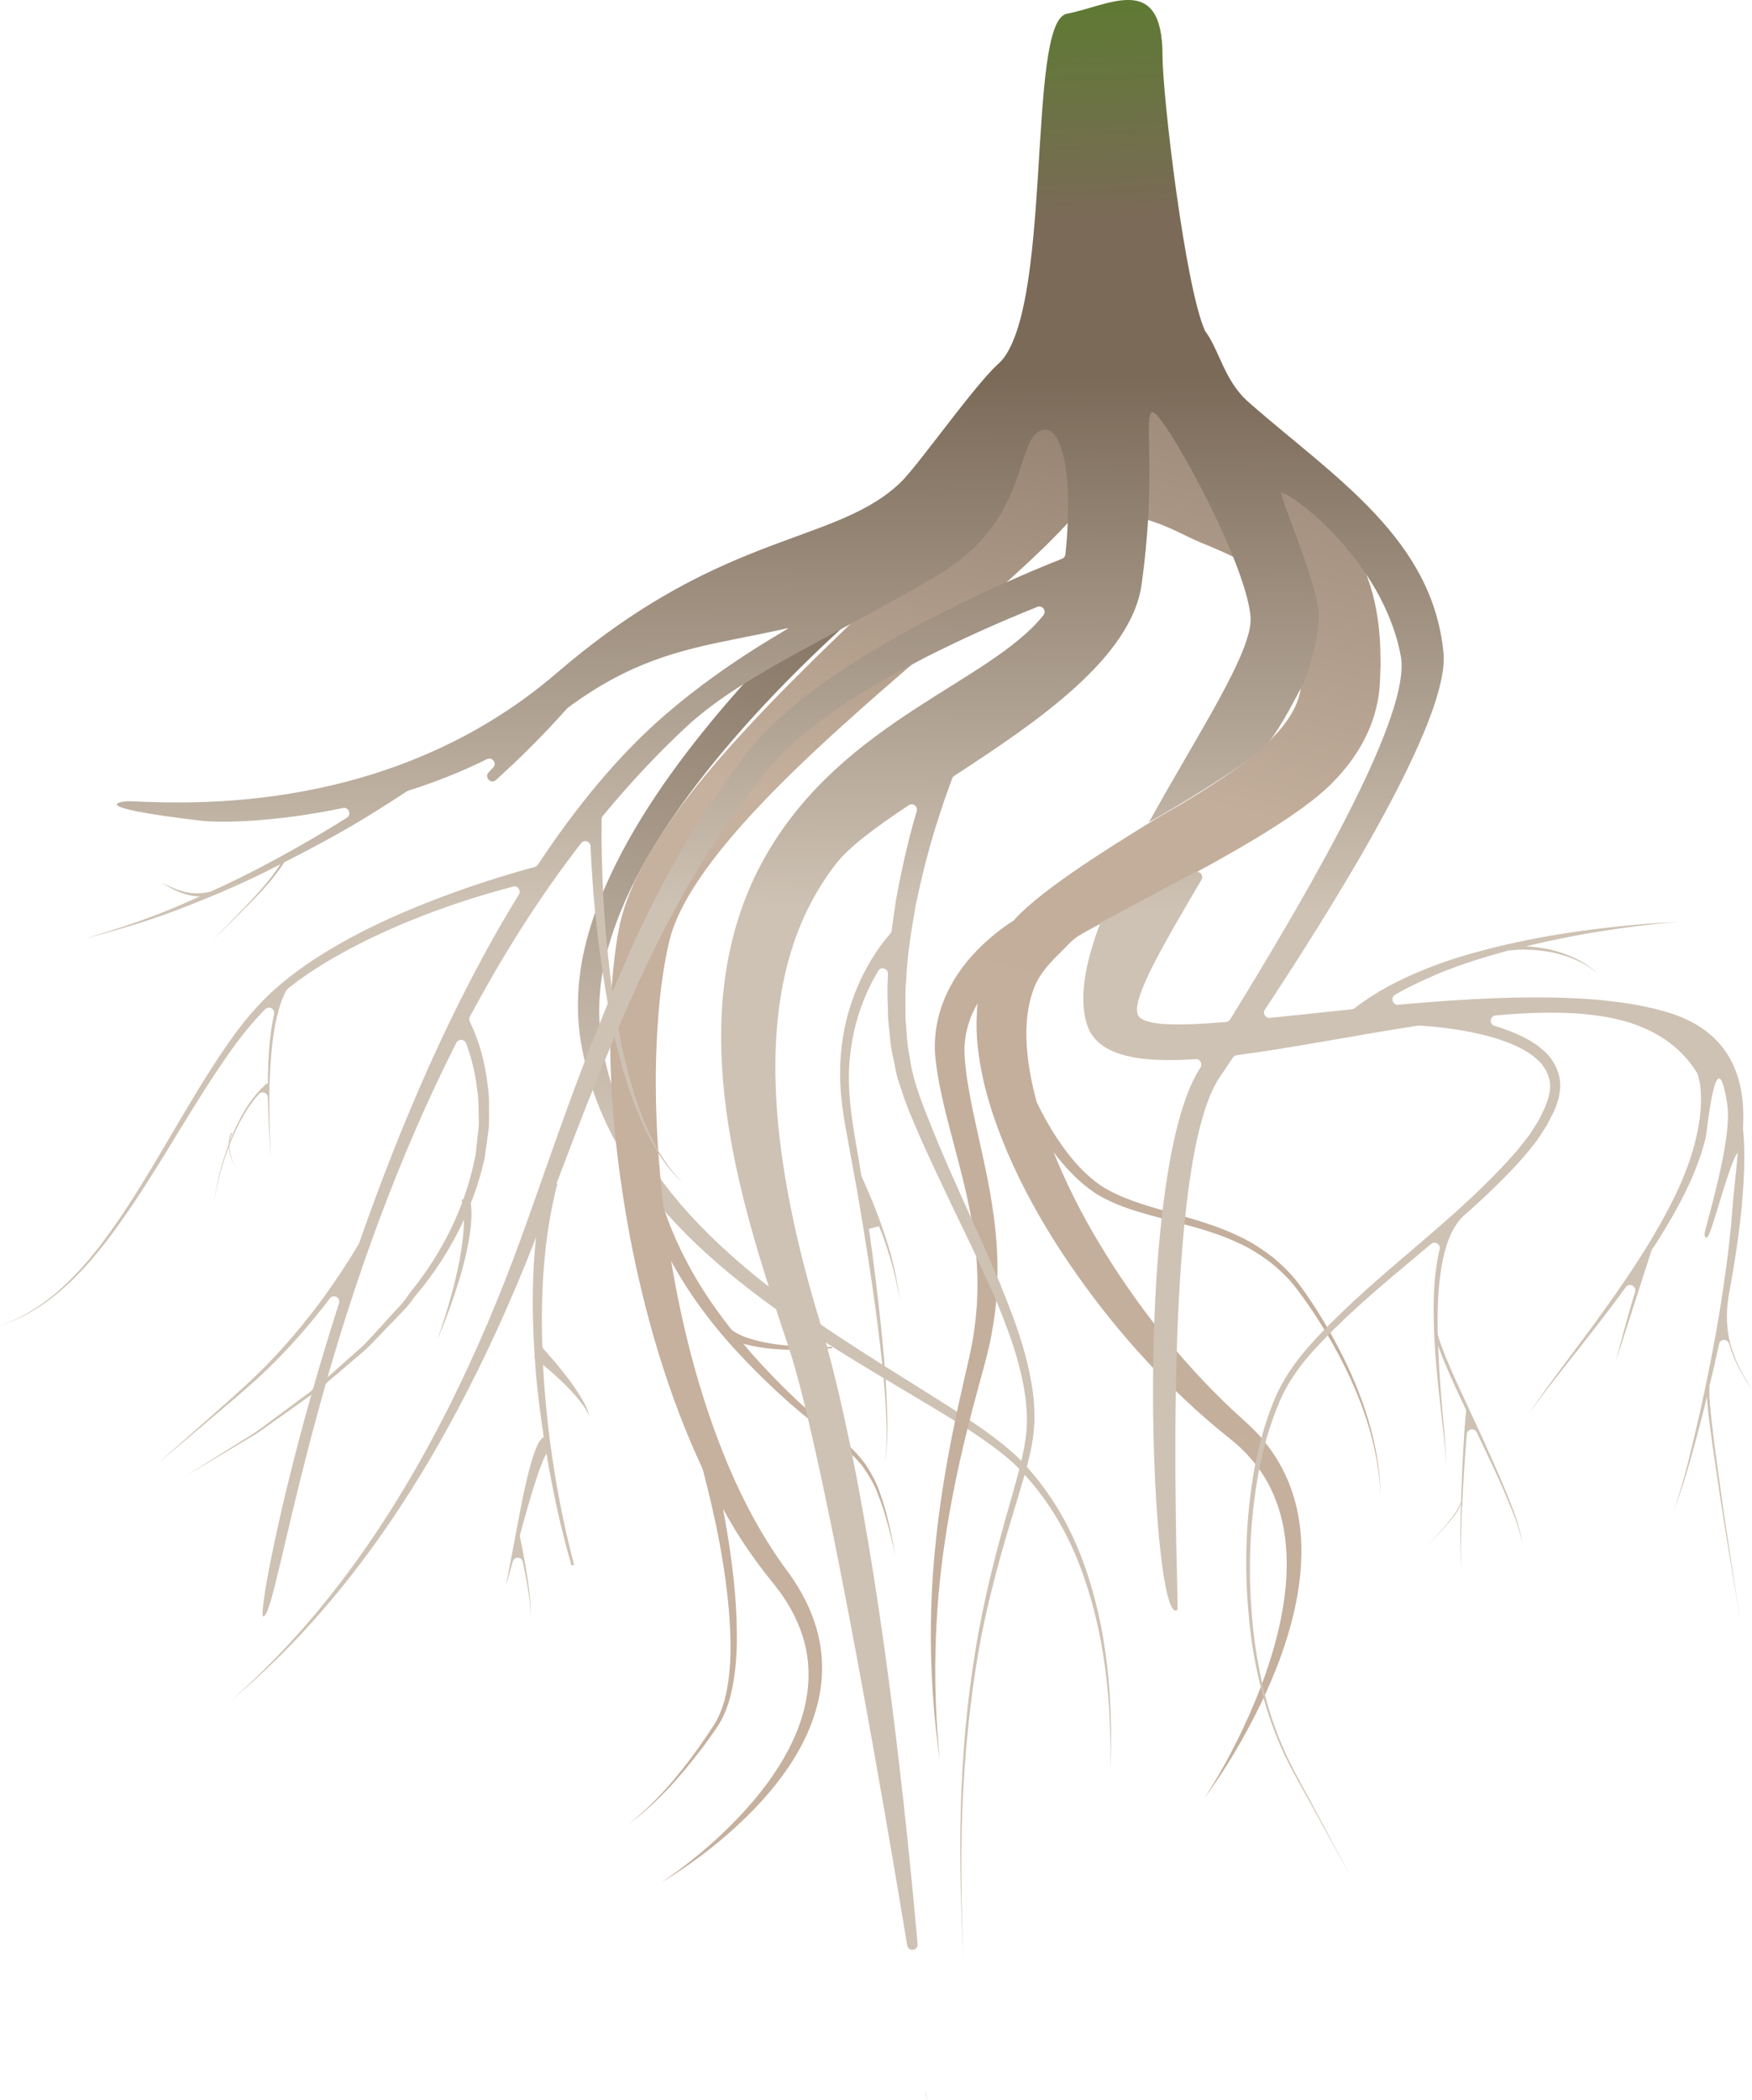 <svg width="460" height="551" viewBox="0 0 460 551" fill="none" xmlns="http://www.w3.org/2000/svg">
<g clip-path="url(#clip0_3224_577153)">
<path d="M265.401 128.632C250.849 139.061 236.696 150.621 223.295 162.752C209.893 174.923 197.152 187.894 185.882 201.996C174.752 216.088 164.603 231.472 159.709 248.577C157.297 257.124 156.586 265.922 158.178 274.629C159.629 283.407 162.752 291.864 167.166 299.641C175.913 315.325 189.305 328.026 203.607 339.015C218.02 350.035 233.724 359.283 249.137 369.092C252.98 371.564 256.814 374.086 260.497 376.848C264.16 379.601 267.823 382.593 270.736 386.227C276.791 393.263 281.395 401.49 284.518 410.197C290.853 427.653 292.305 446.439 291.534 464.795C291.914 446.429 290.043 427.723 283.407 410.628C280.144 402.1 275.44 394.143 269.405 387.428C266.492 383.965 262.959 381.202 259.286 378.56C255.613 375.928 251.759 373.515 247.886 371.143C232.342 361.715 216.359 352.787 201.496 341.928C186.743 331.089 172.65 318.397 163.052 302.063C158.228 293.976 154.675 284.998 152.913 275.62C150.962 266.222 151.542 256.183 153.964 246.985C156.346 237.717 160.25 229.02 164.804 220.822C169.378 212.625 174.652 204.899 180.277 197.502C191.577 182.719 204.288 169.208 217.67 156.516C231.101 143.825 245.044 131.905 259.916 120.735L265.401 128.632Z" fill="url(#paint0_linear_3224_577153)"/>
<path d="M243.332 550.84C243.332 550.53 243.252 549.759 243.112 548.618C243.262 550.57 243.332 551.38 243.332 550.84Z" fill="url(#paint1_linear_3224_577153)"/>
<path d="M317.106 227.138V227.268L317.206 227.108L317.106 227.138Z" fill="url(#paint2_linear_3224_577153)"/>
<path d="M287.57 313.123C293.506 316.796 300.031 318.377 306.387 320.089C312.752 321.77 319.138 323.332 325.023 326.124C328.006 327.425 330.738 329.217 333.37 331.109C335.873 333.17 338.305 335.372 340.276 337.995C344.28 343.199 347.843 348.864 351.016 354.669C357.311 366.289 361.985 379.14 362.486 392.552C362.266 379.13 357.832 366.109 351.736 354.279C348.654 348.344 345.221 342.629 341.237 337.224C339.265 334.481 336.803 332.149 334.241 329.958C331.559 327.936 328.756 326.024 325.714 324.623C319.698 321.62 313.233 319.899 306.917 318.087C300.642 316.276 294.196 314.484 288.912 311.041C283.707 307.378 279.614 302.173 276.211 296.628C274.769 294.266 273.448 291.804 272.217 289.292C270.646 283.547 269.605 277.772 269.485 272.167C269.405 267.943 269.895 263.87 271.106 260.337C272.157 256.944 274.239 254.161 277.081 251.289C282.836 245.674 280.594 246.885 288.651 242.541C296.778 238.188 308.539 231.942 317.116 227.258C325.664 222.494 341.357 213.736 349.424 205.829C353.398 201.856 357.221 196.962 359.703 190.826C360.944 187.784 361.795 184.461 362.145 181.108C362.336 179.286 362.356 178.015 362.396 176.694C362.436 175.353 362.516 174.022 362.456 172.65C362.426 167.216 361.925 161.531 360.354 155.706C358.813 149.901 356.06 143.945 352.097 138.871C348.113 133.817 343.169 129.843 338.395 126.901C333.591 123.878 328.957 121.716 324.743 119.624C316.235 115.571 300.832 100.888 301.082 106.263L298.66 121.796C299.121 128.732 296.859 129.713 298.24 135.618C305.946 137.41 310.39 140.312 314.794 142.174C323.642 145.797 330.628 148.97 334.661 153.574C336.703 155.886 338.275 158.638 339.416 162.001C340.557 165.354 341.207 169.258 341.457 173.371C341.568 174.382 341.558 175.443 341.588 176.504C341.618 177.575 341.648 178.696 341.618 179.256C341.568 180.667 341.317 182.049 340.847 183.46C339.926 186.282 338.054 189.265 335.482 192.147C330.298 197.953 322.871 203.117 315.155 207.951C307.378 212.805 308.909 211.554 300.622 216.629C292.375 221.783 274.059 232.963 266.572 241.08C266.452 241.22 266.342 241.37 266.212 241.51C262.679 243.752 259.636 246.265 256.694 249.217C253.05 252.92 249.898 257.334 247.876 262.379C245.814 267.393 245.013 273.048 245.684 278.383C246.274 283.497 247.365 288.201 248.516 292.935C250.909 302.303 253.591 311.341 255.172 320.539C256.734 329.707 257.184 339.045 255.883 348.253C255.352 352.877 254.201 357.351 253.13 362.075C252.05 366.74 251.039 371.424 250.088 376.128C248.216 385.536 246.685 395.024 245.694 404.572C243.652 423.669 244.043 442.976 246.755 461.882C244.813 442.866 245.234 423.679 248.026 404.873C249.397 395.465 251.289 386.146 253.531 376.918C254.662 372.304 255.863 367.7 257.124 363.116C258.345 358.582 259.776 353.838 260.537 348.994C262.308 339.326 262.238 329.347 260.987 319.639C259.726 309.93 257.334 300.522 255.392 291.314C254.472 286.74 253.611 282.066 253.301 277.682C252.94 273.518 253.731 269.415 255.432 265.682C255.793 264.871 256.223 264.08 256.674 263.299C256.343 266.542 256.313 269.745 256.543 272.838C257.414 283.517 260.627 293.216 264.49 302.393C268.424 311.551 273.228 320.159 278.563 328.346C289.272 344.67 301.993 359.483 316.536 372.224C318.357 373.816 320.209 375.367 322.101 376.878C323.972 378.39 325.594 379.701 327.135 381.352C330.208 384.535 332.72 388.268 334.451 392.402C338.014 400.679 338.455 410.257 337.204 419.506C335.923 428.804 333.07 437.932 329.427 446.699C325.754 455.457 321.36 463.954 316.185 471.961C321.8 464.264 326.695 456.007 330.898 447.38C335.062 438.742 338.505 429.644 340.386 420.046C342.218 410.508 342.438 400.209 338.955 390.59C337.254 385.806 334.611 381.332 331.299 377.479C329.697 375.547 327.725 373.746 325.984 372.174C324.252 370.623 322.551 369.022 320.879 367.39C307.568 354.309 296.088 339.276 286.79 323.172C282.916 316.436 279.483 309.46 276.621 302.333C279.704 306.437 283.247 310.21 287.57 313.123Z" fill="url(#paint3_linear_3224_577153)"/>
<path d="M288.251 101.609C284.057 94.342 280.304 103.35 275.41 99.447L260.297 105.502C264.02 108.024 267.303 111.027 268.664 113.169C269.335 114.23 269.415 114.7 269.475 114.74C269.505 114.8 269.545 114.84 269.505 115.07C269.435 115.361 269.094 116.091 268.674 116.842C266.782 120.085 263.43 124.078 260.017 127.792C253.06 135.348 245.254 142.775 237.477 150.221C221.853 165.134 205.809 180.047 191.006 196.682C183.65 205.049 176.514 213.786 170.559 223.885C167.606 228.94 164.944 234.384 163.242 240.54C162.371 243.773 161.991 246.605 161.581 249.447C161.19 252.31 160.92 255.152 160.69 257.985C159.179 280.645 161.371 302.854 165.414 324.653C169.458 345.581 175.463 366.189 184.501 385.526C186.142 391.811 187.654 398.147 188.855 404.533C190.546 413.741 191.807 423.069 191.807 432.417C191.797 437.081 191.387 441.755 190.216 446.239C189.575 448.451 188.724 450.603 187.523 452.544C186.252 454.506 184.961 456.458 183.61 458.359C178.175 465.936 172.13 473.232 164.704 478.917C172.3 473.453 178.576 466.306 184.261 458.85C185.682 456.978 187.033 455.047 188.364 453.115C189.695 451.103 190.646 448.861 191.377 446.579C192.718 441.975 193.268 437.191 193.429 432.447C193.699 422.929 192.698 413.46 191.257 404.102C190.826 401.38 190.346 398.667 189.835 395.965C191.036 398.117 192.268 400.259 193.569 402.361C196.491 407.045 199.864 411.609 203.267 415.812C206.53 419.846 209.152 424.37 210.714 429.284C212.295 434.178 212.675 439.453 211.915 444.618C210.383 455.037 204.588 464.575 197.692 472.722C190.686 480.879 182.469 488.045 173.511 494.071C182.759 488.506 191.367 481.76 198.883 473.833C206.28 465.906 212.835 456.438 215.097 445.198C216.208 439.623 216.088 433.708 214.587 428.143C213.126 422.568 210.433 417.394 207.11 412.82C200.675 404.222 195.62 394.894 191.407 385.046C184.11 367.781 179.316 349.465 176.204 330.918C181.418 340.487 188.094 349.104 195.53 356.831C199.374 360.905 203.447 364.778 207.641 368.481C211.855 372.164 216.349 375.517 220.642 378.99C222.784 380.732 224.756 382.644 226.477 384.785C228.059 387.017 229.5 389.399 230.471 392.022C232.563 397.186 233.834 402.681 235.065 408.146C234.034 402.631 232.963 397.106 231.041 391.791C230.151 389.109 228.769 386.607 227.218 384.235C225.516 381.953 223.545 379.901 221.433 378.05C217.199 374.366 212.895 370.903 208.862 367.1C204.848 363.277 200.975 359.323 197.312 355.14C196.571 354.309 195.881 353.438 195.16 352.587C195.35 352.647 195.54 352.717 195.721 352.767C198.233 353.438 200.765 353.798 203.297 354.009C208.362 354.379 213.426 354.269 218.44 353.788L218.42 353.458C213.406 353.618 208.372 353.398 203.437 352.727C200.975 352.367 198.543 351.847 196.231 351.076C194.76 350.586 193.328 349.905 192.147 349.034C186.913 342.479 182.309 335.452 178.696 327.916C176.974 324.343 175.463 320.67 174.222 316.916C171.96 297.659 171.349 278.132 173.561 259.306C173.902 256.724 174.272 254.152 174.752 251.619C175.243 249.087 175.743 246.525 176.414 244.533C177.825 240.239 180.147 235.896 182.889 231.722C188.404 223.335 195.42 215.488 202.757 207.961C217.56 192.908 233.964 179.086 250.388 164.934C258.615 157.818 266.883 150.731 275.03 142.745C279.103 138.651 283.137 134.627 287.11 128.702C288.101 127.131 289.102 125.49 290.013 123.228C290.943 120.926 291.564 118.263 291.694 115.591C291.984 110.156 290.263 105.252 288.251 101.609Z" fill="url(#paint4_linear_3224_577153)"/>
<path d="M115.05 351.016C116.041 348.043 117.022 345.071 117.883 342.068C118.754 339.065 119.534 336.043 120.195 332.99C120.855 329.947 121.356 326.875 121.636 323.802C121.896 320.749 121.946 317.617 121.186 314.834L123.378 314.284C124.068 317.617 123.778 320.86 123.338 324.002C122.867 327.145 122.167 330.238 121.316 333.27C120.465 336.303 119.504 339.296 118.453 342.248C117.412 345.211 116.261 348.123 115.09 351.026L115.05 351.016Z" fill="#CEC2B4"/>
<path d="M62.294 307.118C61.374 305.666 60.673 304.065 60.283 302.383C60.102 301.533 60.022 300.672 60.062 299.801C60.133 298.93 60.353 298.07 60.723 297.269L60.963 297.389C60.593 298.15 60.353 298.96 60.263 299.811C60.203 300.662 60.263 301.513 60.413 302.353C60.743 304.025 61.404 305.646 62.294 307.118Z" fill="#CEC2B4"/>
<path d="M261.848 131.174C261.788 131.214 261.718 131.254 261.658 131.304C261.027 131.775 260.407 132.235 259.776 132.716C258.976 133.306 258.175 133.917 257.364 134.517C257.304 134.567 257.244 134.607 257.184 134.647C256.794 134.948 256.413 135.228 256.023 135.508C255.833 135.668 255.633 135.818 255.443 135.969C255.222 136.149 254.992 136.319 254.762 136.509C253.971 137.11 253.201 137.71 252.42 138.311C252.03 138.621 251.649 138.921 251.259 139.221C250.859 139.532 250.468 139.832 250.098 140.132C249.207 140.823 248.336 141.533 247.446 142.224C247.406 142.264 247.365 142.294 247.315 142.324C246.855 142.704 246.375 143.075 245.914 143.445C245.464 143.815 245.013 144.196 244.573 144.556C244.163 144.896 243.732 145.237 243.322 145.577C243.202 145.667 243.092 145.757 242.972 145.867C242.822 145.987 242.671 146.107 242.521 146.237C241.711 146.888 240.9 147.559 240.099 148.239C239.959 148.359 239.799 148.489 239.659 148.61C239.619 148.64 239.579 148.66 239.539 148.7C239.499 148.74 239.449 148.77 239.409 148.8C238.568 149.47 237.747 150.191 236.906 150.902C236.876 150.902 236.876 150.902 236.866 150.912C236.856 150.912 236.856 150.922 236.836 150.942L236.796 150.972C236.736 151.052 236.666 151.072 236.606 151.142C236.566 151.172 236.546 151.192 236.516 151.232L236.506 151.242C236.496 151.242 236.496 151.252 236.496 151.252C236.466 151.262 236.446 151.292 236.416 151.332H236.376L236.256 151.452L236.246 151.462C235.795 151.892 235.365 152.323 234.905 152.753C234.504 153.143 234.094 153.534 233.684 153.934C233.283 154.325 232.883 154.705 232.473 155.095C232.062 155.486 231.662 155.876 231.251 156.276C230.08 157.397 231.432 159.309 232.853 158.528C233.964 157.918 235.085 157.297 236.206 156.667C238.318 155.476 240.459 154.264 242.621 153.003C243.902 152.273 245.204 151.512 246.485 150.741C247.055 150.401 247.596 150.061 248.126 149.72C248.617 149.41 249.107 149.08 249.567 148.75C249.647 148.7 249.738 148.65 249.808 148.579C250.258 148.269 250.708 147.939 251.139 147.609C251.619 147.258 252.08 146.898 252.52 146.538C252.97 146.167 253.411 145.817 253.821 145.457C254.672 144.726 255.463 143.975 256.193 143.235C256.563 142.855 256.924 142.484 257.274 142.114C257.975 141.353 258.615 140.613 259.236 139.852C259.506 139.512 259.776 139.161 260.037 138.821C260.097 138.751 260.157 138.691 260.187 138.611C260.417 138.311 260.637 138.01 260.847 137.7C261.468 136.849 262.008 136.009 262.519 135.158C262.799 134.677 263.089 134.207 263.339 133.717C263.47 133.506 263.58 133.286 263.7 133.076C263.73 133.036 263.74 132.986 263.75 132.946C264.26 131.775 262.969 130.594 261.848 131.174ZM261.848 131.174C261.788 131.214 261.718 131.254 261.658 131.304C261.027 131.775 260.407 132.235 259.776 132.716C258.976 133.306 258.175 133.917 257.364 134.517C257.304 134.567 257.244 134.607 257.184 134.647C256.794 134.948 256.413 135.228 256.023 135.508C255.833 135.668 255.633 135.818 255.443 135.969C255.222 136.149 254.992 136.319 254.762 136.509C253.971 137.11 253.201 137.71 252.42 138.311C252.03 138.621 251.649 138.921 251.259 139.221C250.859 139.532 250.468 139.832 250.098 140.132C249.207 140.823 248.336 141.533 247.446 142.224C247.406 142.264 247.365 142.294 247.315 142.324C246.855 142.704 246.375 143.075 245.914 143.445C245.464 143.815 245.013 144.196 244.573 144.556C244.163 144.896 243.732 145.237 243.322 145.577C243.202 145.667 243.092 145.757 242.972 145.867C242.822 145.987 242.671 146.107 242.521 146.237C241.711 146.888 240.9 147.559 240.099 148.239C239.959 148.359 239.799 148.489 239.659 148.61C239.619 148.64 239.579 148.66 239.539 148.7C239.499 148.74 239.449 148.77 239.409 148.8C238.568 149.47 237.747 150.191 236.906 150.902C236.876 150.902 236.876 150.902 236.866 150.912C236.856 150.912 236.856 150.922 236.836 150.942L236.796 150.972C236.736 151.052 236.666 151.072 236.606 151.142C236.566 151.172 236.546 151.192 236.516 151.232L236.506 151.242C236.496 151.242 236.496 151.252 236.496 151.252C236.466 151.262 236.446 151.292 236.416 151.332H236.376L236.256 151.452L236.246 151.462C235.795 151.892 235.365 152.323 234.905 152.753C234.504 153.143 234.094 153.534 233.684 153.934C233.283 154.325 232.883 154.705 232.473 155.095C232.062 155.486 231.662 155.876 231.251 156.276C230.08 157.397 231.432 159.309 232.853 158.528C233.964 157.918 235.085 157.297 236.206 156.667C238.318 155.476 240.459 154.264 242.621 153.003C243.902 152.273 245.204 151.512 246.485 150.741C247.055 150.401 247.596 150.061 248.126 149.72C248.617 149.41 249.107 149.08 249.567 148.75C249.647 148.7 249.738 148.65 249.808 148.579C250.258 148.269 250.708 147.939 251.139 147.609C251.619 147.258 252.08 146.898 252.52 146.538C252.97 146.167 253.411 145.817 253.821 145.457C254.672 144.726 255.463 143.975 256.193 143.235C256.563 142.855 256.924 142.484 257.274 142.114C257.975 141.353 258.615 140.613 259.236 139.852C259.506 139.512 259.776 139.161 260.037 138.821C260.097 138.751 260.157 138.691 260.187 138.611C260.417 138.311 260.637 138.01 260.847 137.7C261.468 136.849 262.008 136.009 262.519 135.158C262.799 134.677 263.089 134.207 263.339 133.717C263.47 133.506 263.58 133.286 263.7 133.076C263.73 133.036 263.74 132.986 263.75 132.946C264.26 131.775 262.969 130.594 261.848 131.174ZM261.848 131.174C261.788 131.214 261.718 131.254 261.658 131.304C261.027 131.775 260.407 132.235 259.776 132.716C258.976 133.306 258.175 133.917 257.364 134.517C257.304 134.567 257.244 134.607 257.184 134.647C256.794 134.948 256.413 135.228 256.023 135.508C255.833 135.668 255.633 135.818 255.443 135.969C255.222 136.149 254.992 136.319 254.762 136.509C253.971 137.11 253.201 137.71 252.42 138.311C252.03 138.621 251.649 138.921 251.259 139.221C250.859 139.532 250.468 139.832 250.098 140.132C249.207 140.823 248.336 141.533 247.446 142.224C247.406 142.264 247.365 142.294 247.315 142.324C246.855 142.704 246.375 143.075 245.914 143.445C245.464 143.815 245.013 144.196 244.573 144.556C244.163 144.896 243.732 145.237 243.322 145.577C243.202 145.667 243.092 145.757 242.972 145.867C242.822 145.987 242.671 146.107 242.521 146.237C241.711 146.888 240.9 147.559 240.099 148.239C239.959 148.359 239.799 148.489 239.659 148.61C239.619 148.64 239.579 148.66 239.539 148.7C239.499 148.74 239.449 148.77 239.409 148.8C238.568 149.47 237.747 150.191 236.906 150.902C236.876 150.902 236.876 150.902 236.866 150.912C236.856 150.912 236.856 150.922 236.836 150.942L236.796 150.972C236.736 151.052 236.666 151.072 236.606 151.142C236.566 151.172 236.546 151.192 236.516 151.232L236.506 151.242C236.496 151.242 236.496 151.252 236.496 151.252C236.466 151.262 236.446 151.292 236.416 151.332H236.376L236.256 151.452L236.246 151.462C235.795 151.892 235.365 152.323 234.905 152.753C234.504 153.143 234.094 153.534 233.684 153.934C233.283 154.325 232.883 154.705 232.473 155.095C232.062 155.486 231.662 155.876 231.251 156.276C230.08 157.397 231.432 159.309 232.853 158.528C233.964 157.918 235.085 157.297 236.206 156.667C238.318 155.476 240.459 154.264 242.621 153.003C243.902 152.273 245.204 151.512 246.485 150.741C247.055 150.401 247.596 150.061 248.126 149.72C248.617 149.41 249.107 149.08 249.567 148.75C249.647 148.7 249.738 148.65 249.808 148.579C250.258 148.269 250.708 147.939 251.139 147.609C251.619 147.258 252.08 146.898 252.52 146.538C252.97 146.167 253.411 145.817 253.821 145.457C254.672 144.726 255.463 143.975 256.193 143.235C256.563 142.855 256.924 142.484 257.274 142.114C257.975 141.353 258.615 140.613 259.236 139.852C259.506 139.512 259.776 139.161 260.037 138.821C260.097 138.751 260.157 138.691 260.187 138.611C260.417 138.311 260.637 138.01 260.847 137.7C261.468 136.849 262.008 136.009 262.519 135.158C262.799 134.677 263.089 134.207 263.339 133.717C263.47 133.506 263.58 133.286 263.7 133.076C263.73 133.036 263.74 132.986 263.75 132.946C264.26 131.775 262.969 130.594 261.848 131.174ZM261.848 131.174C261.788 131.214 261.718 131.254 261.658 131.304C261.027 131.775 260.407 132.235 259.776 132.716C258.976 133.306 258.175 133.917 257.364 134.517C257.304 134.567 257.244 134.607 257.184 134.647C256.794 134.948 256.413 135.228 256.023 135.508C255.833 135.668 255.633 135.818 255.443 135.969C255.222 136.149 254.992 136.319 254.762 136.509C253.971 137.11 253.201 137.71 252.42 138.311C252.03 138.621 251.649 138.921 251.259 139.221C250.859 139.532 250.468 139.832 250.098 140.132C249.207 140.823 248.336 141.533 247.446 142.224C247.406 142.264 247.365 142.294 247.315 142.324C246.855 142.704 246.375 143.075 245.914 143.445C245.464 143.815 245.013 144.196 244.573 144.556C244.163 144.896 243.732 145.237 243.322 145.577C243.202 145.667 243.092 145.757 242.972 145.867C242.822 145.987 242.671 146.107 242.521 146.237C241.711 146.888 240.9 147.559 240.099 148.239C239.959 148.359 239.799 148.489 239.659 148.61C239.619 148.64 239.579 148.66 239.539 148.7C239.499 148.74 239.449 148.77 239.409 148.8C238.568 149.47 237.747 150.191 236.906 150.902C236.876 150.902 236.876 150.902 236.866 150.912C236.856 150.912 236.856 150.922 236.836 150.942L236.796 150.972C236.736 151.052 236.666 151.072 236.606 151.142C236.566 151.172 236.546 151.192 236.516 151.232L236.506 151.242C236.496 151.242 236.496 151.252 236.496 151.252C236.466 151.262 236.446 151.292 236.416 151.332H236.376L236.256 151.452L236.246 151.462C235.795 151.892 235.365 152.323 234.905 152.753C234.504 153.143 234.094 153.534 233.684 153.934C233.283 154.325 232.883 154.705 232.473 155.095C232.062 155.486 231.662 155.876 231.251 156.276C230.08 157.397 231.432 159.309 232.853 158.528C233.964 157.918 235.085 157.297 236.206 156.667C238.318 155.476 240.459 154.264 242.621 153.003C243.902 152.273 245.204 151.512 246.485 150.741C247.055 150.401 247.596 150.061 248.126 149.72C248.617 149.41 249.107 149.08 249.567 148.75C249.647 148.7 249.738 148.65 249.808 148.579C250.258 148.269 250.708 147.939 251.139 147.609C251.619 147.258 252.08 146.898 252.52 146.538C252.97 146.167 253.411 145.817 253.821 145.457C254.672 144.726 255.463 143.975 256.193 143.235C256.563 142.855 256.924 142.484 257.274 142.114C257.975 141.353 258.615 140.613 259.236 139.852C259.506 139.512 259.776 139.161 260.037 138.821C260.097 138.751 260.157 138.691 260.187 138.611C260.417 138.311 260.637 138.01 260.847 137.7C261.468 136.849 262.008 136.009 262.519 135.158C262.799 134.677 263.089 134.207 263.339 133.717C263.47 133.506 263.58 133.286 263.7 133.076C263.73 133.036 263.74 132.986 263.75 132.946C264.26 131.775 262.969 130.594 261.848 131.174ZM261.848 131.174C261.788 131.214 261.718 131.254 261.658 131.304C261.027 131.775 260.407 132.235 259.776 132.716C258.976 133.306 258.175 133.917 257.364 134.517C257.304 134.567 257.244 134.607 257.184 134.647C256.794 134.948 256.413 135.228 256.023 135.508C255.833 135.668 255.633 135.818 255.443 135.969C255.222 136.149 254.992 136.319 254.762 136.509C253.971 137.11 253.201 137.71 252.42 138.311C252.03 138.621 251.649 138.921 251.259 139.221C250.859 139.532 250.468 139.832 250.098 140.132C249.207 140.823 248.336 141.533 247.446 142.224C247.406 142.264 247.365 142.294 247.315 142.324C246.855 142.704 246.375 143.075 245.914 143.445C245.464 143.815 245.013 144.196 244.573 144.556C244.163 144.896 243.732 145.237 243.322 145.577C243.202 145.667 243.092 145.757 242.972 145.867C242.822 145.987 242.671 146.107 242.521 146.237C241.711 146.888 240.9 147.559 240.099 148.239C239.959 148.359 239.799 148.489 239.659 148.61C239.619 148.64 239.579 148.66 239.539 148.7C239.499 148.74 239.449 148.77 239.409 148.8C238.568 149.47 237.747 150.191 236.906 150.902C236.876 150.902 236.876 150.902 236.866 150.912C236.856 150.912 236.856 150.922 236.836 150.942L236.796 150.972C236.736 151.052 236.666 151.072 236.606 151.142C236.566 151.172 236.546 151.192 236.516 151.232L236.506 151.242C236.496 151.242 236.496 151.252 236.496 151.252C236.466 151.262 236.446 151.292 236.416 151.332H236.376L236.256 151.452L236.246 151.462C235.795 151.892 235.365 152.323 234.905 152.753C234.504 153.143 234.094 153.534 233.684 153.934C233.283 154.325 232.883 154.705 232.473 155.095C232.062 155.486 231.662 155.876 231.251 156.276C230.08 157.397 231.432 159.309 232.853 158.528C233.964 157.918 235.085 157.297 236.206 156.667C238.318 155.476 240.459 154.264 242.621 153.003C243.902 152.273 245.204 151.512 246.485 150.741C247.055 150.401 247.596 150.061 248.126 149.72C248.617 149.41 249.107 149.08 249.567 148.75C249.647 148.7 249.738 148.65 249.808 148.579C250.258 148.269 250.708 147.939 251.139 147.609C251.619 147.258 252.08 146.898 252.52 146.538C252.97 146.167 253.411 145.817 253.821 145.457C254.672 144.726 255.463 143.975 256.193 143.235C256.563 142.855 256.924 142.484 257.274 142.114C257.975 141.353 258.615 140.613 259.236 139.852C259.506 139.512 259.776 139.161 260.037 138.821C260.097 138.751 260.157 138.691 260.187 138.611C260.417 138.311 260.637 138.01 260.847 137.7C261.468 136.849 262.008 136.009 262.519 135.158C262.799 134.677 263.089 134.207 263.339 133.717C263.47 133.506 263.58 133.286 263.7 133.076C263.73 133.036 263.74 132.986 263.75 132.946C264.26 131.775 262.969 130.594 261.848 131.174ZM261.848 131.174C261.788 131.214 261.718 131.254 261.658 131.304C261.027 131.775 260.407 132.235 259.776 132.716C258.976 133.306 258.175 133.917 257.364 134.517C257.304 134.567 257.244 134.607 257.184 134.647C256.794 134.948 256.413 135.228 256.023 135.508C255.833 135.668 255.633 135.818 255.443 135.969C255.222 136.149 254.992 136.319 254.762 136.509C253.971 137.11 253.201 137.71 252.42 138.311C252.03 138.621 251.649 138.921 251.259 139.221C250.859 139.532 250.468 139.832 250.098 140.132C249.207 140.823 248.336 141.533 247.446 142.224C247.406 142.264 247.365 142.294 247.315 142.324C246.855 142.704 246.375 143.075 245.914 143.445C245.464 143.815 245.013 144.196 244.573 144.556C244.163 144.896 243.732 145.237 243.322 145.577C243.202 145.667 243.092 145.757 242.972 145.867C242.822 145.987 242.671 146.107 242.521 146.237C241.711 146.888 240.9 147.559 240.099 148.239C239.959 148.359 239.799 148.489 239.659 148.61C239.619 148.64 239.579 148.66 239.539 148.7C239.499 148.74 239.449 148.77 239.409 148.8C238.568 149.47 237.747 150.191 236.906 150.902C236.876 150.902 236.876 150.902 236.866 150.912C236.856 150.912 236.856 150.922 236.836 150.942L236.796 150.972C236.736 151.052 236.666 151.072 236.606 151.142C236.566 151.172 236.546 151.192 236.516 151.232L236.506 151.242C236.496 151.242 236.496 151.252 236.496 151.252C236.466 151.262 236.446 151.292 236.416 151.332H236.376L236.256 151.452L236.246 151.462C235.795 151.892 235.365 152.323 234.905 152.753C234.504 153.143 234.094 153.534 233.684 153.934C233.283 154.325 232.883 154.705 232.473 155.095C232.062 155.486 231.662 155.876 231.251 156.276C230.08 157.397 231.432 159.309 232.853 158.528C233.964 157.918 235.085 157.297 236.206 156.667C238.318 155.476 240.459 154.264 242.621 153.003C243.902 152.273 245.204 151.512 246.485 150.741C247.055 150.401 247.596 150.061 248.126 149.72C248.617 149.41 249.107 149.08 249.567 148.75C249.647 148.7 249.738 148.65 249.808 148.579C250.258 148.269 250.708 147.939 251.139 147.609C251.619 147.258 252.08 146.898 252.52 146.538C252.97 146.167 253.411 145.817 253.821 145.457C254.672 144.726 255.463 143.975 256.193 143.235C256.563 142.855 256.924 142.484 257.274 142.114C257.975 141.353 258.615 140.613 259.236 139.852C259.506 139.512 259.776 139.161 260.037 138.821C260.097 138.751 260.157 138.691 260.187 138.611C260.417 138.311 260.637 138.01 260.847 137.7C261.468 136.849 262.008 136.009 262.519 135.158C262.799 134.677 263.089 134.207 263.339 133.717C263.47 133.506 263.58 133.286 263.7 133.076C263.73 133.036 263.74 132.986 263.75 132.946C264.26 131.775 262.969 130.594 261.848 131.174ZM261.848 131.174C261.788 131.214 261.718 131.254 261.658 131.304C261.027 131.775 260.407 132.235 259.776 132.716C258.976 133.306 258.175 133.917 257.364 134.517C257.304 134.567 257.244 134.607 257.184 134.647C256.794 134.948 256.413 135.228 256.023 135.508C255.833 135.668 255.633 135.818 255.443 135.969C255.222 136.149 254.992 136.319 254.762 136.509C253.971 137.11 253.201 137.71 252.42 138.311C252.03 138.621 251.649 138.921 251.259 139.221C250.859 139.532 250.468 139.832 250.098 140.132C249.207 140.823 248.336 141.533 247.446 142.224C247.406 142.264 247.365 142.294 247.315 142.324C246.855 142.704 246.375 143.075 245.914 143.445C245.464 143.815 245.013 144.196 244.573 144.556C244.163 144.896 243.732 145.237 243.322 145.577C243.202 145.667 243.092 145.757 242.972 145.867C242.822 145.987 242.671 146.107 242.521 146.237C241.711 146.888 240.9 147.559 240.099 148.239C239.959 148.359 239.799 148.489 239.659 148.61C239.619 148.64 239.579 148.66 239.539 148.7C239.499 148.74 239.449 148.77 239.409 148.8C238.568 149.47 237.747 150.191 236.906 150.902C236.876 150.902 236.876 150.902 236.866 150.912C236.856 150.912 236.856 150.922 236.836 150.942L236.796 150.972C236.736 151.052 236.666 151.072 236.606 151.142C236.566 151.172 236.546 151.192 236.516 151.232L236.506 151.242C236.496 151.242 236.496 151.252 236.496 151.252C236.466 151.262 236.446 151.292 236.416 151.332H236.406C236.286 151.462 236.176 151.572 236.056 151.682L236.006 151.732C235.815 151.912 235.635 152.083 235.435 152.273C235.255 152.433 235.075 152.603 234.905 152.753C234.504 153.143 234.094 153.534 233.684 153.934C233.283 154.325 232.883 154.705 232.473 155.095C232.062 155.486 231.662 155.876 231.251 156.276C230.08 157.397 231.432 159.309 232.853 158.528C233.964 157.918 235.085 157.297 236.206 156.667C238.318 155.476 240.459 154.264 242.621 153.003C243.902 152.273 245.204 151.512 246.485 150.741C247.055 150.401 247.596 150.061 248.126 149.72C248.617 149.41 249.107 149.08 249.567 148.75C249.647 148.7 249.738 148.65 249.808 148.579C250.258 148.269 250.708 147.939 251.139 147.609C251.619 147.258 252.08 146.898 252.52 146.538C252.97 146.167 253.411 145.817 253.821 145.457C254.672 144.726 255.463 143.975 256.193 143.235C256.563 142.855 256.924 142.484 257.274 142.114C257.975 141.353 258.615 140.613 259.236 139.852C259.506 139.512 259.776 139.161 260.037 138.821C260.097 138.751 260.157 138.691 260.187 138.611C260.417 138.311 260.637 138.01 260.847 137.7C261.468 136.849 262.008 136.009 262.519 135.158C262.799 134.677 263.089 134.207 263.339 133.717C263.47 133.506 263.58 133.286 263.7 133.076C263.73 133.036 263.74 132.986 263.75 132.946C264.26 131.775 262.969 130.594 261.848 131.174ZM261.848 131.174C261.788 131.214 261.718 131.254 261.658 131.304C261.027 131.775 260.407 132.235 259.776 132.716C258.976 133.306 258.175 133.917 257.364 134.517C257.304 134.567 257.244 134.607 257.184 134.647C256.604 135.088 256.013 135.528 255.443 135.969C255.222 136.149 254.992 136.319 254.762 136.509C253.971 137.11 253.201 137.71 252.42 138.311C252.03 138.621 251.649 138.921 251.259 139.221C250.859 139.532 250.468 139.832 250.098 140.132C249.207 140.823 248.336 141.533 247.446 142.224C247.406 142.264 247.365 142.294 247.315 142.324C246.855 142.704 246.375 143.075 245.914 143.445C245.464 143.815 245.013 144.196 244.573 144.556C244.163 144.896 243.732 145.237 243.322 145.577C243.202 145.667 243.092 145.757 242.972 145.867C242.822 145.987 242.671 146.107 242.521 146.237C241.711 146.888 240.9 147.559 240.099 148.239C239.959 148.359 239.799 148.489 239.659 148.61C239.619 148.64 239.579 148.66 239.539 148.7C239.499 148.74 239.449 148.77 239.409 148.8C238.568 149.49 237.737 150.191 236.906 150.902C236.846 150.952 236.766 151.002 236.696 151.082C236.666 151.092 236.656 151.112 236.636 151.132C236.626 151.142 236.626 151.142 236.606 151.162C236.546 151.212 236.476 151.282 236.416 151.332C236.296 151.452 236.186 151.572 236.056 151.682L236.006 151.732C235.815 151.912 235.635 152.083 235.435 152.273C234.855 152.823 234.274 153.384 233.684 153.934C233.283 154.325 232.883 154.705 232.473 155.095C232.062 155.486 231.662 155.876 231.251 156.276C228.729 158.668 226.187 161.09 223.645 163.533C226.637 161.921 229.72 160.26 232.853 158.518C233.964 157.908 235.085 157.287 236.206 156.657C238.318 155.476 240.459 154.264 242.621 152.993C243.902 152.263 245.204 151.502 246.485 150.731C247.055 150.391 247.596 150.051 248.126 149.71C248.617 149.4 249.107 149.07 249.567 148.74C249.647 148.69 249.738 148.64 249.808 148.569C250.258 148.259 250.708 147.929 251.139 147.599C251.619 147.248 252.08 146.888 252.52 146.528C252.97 146.157 253.411 145.807 253.821 145.447C254.662 144.726 255.443 143.986 256.193 143.225C256.563 142.845 256.924 142.474 257.274 142.104C257.985 141.343 258.625 140.603 259.236 139.842C259.506 139.502 259.776 139.151 260.037 138.811C260.097 138.741 260.157 138.681 260.187 138.601C260.417 138.301 260.637 138 260.847 137.69C261.468 136.839 262.008 135.999 262.519 135.148C262.799 134.667 263.089 134.197 263.339 133.707C263.47 133.496 263.58 133.276 263.7 133.066C263.73 133.026 263.74 132.976 263.75 132.936C264.641 131.284 265.361 129.663 265.992 128.122C264.611 129.143 263.229 130.153 261.848 131.174ZM453.995 352.637C454.056 352.887 454.136 353.138 454.226 353.388C454.866 355.56 455.807 357.682 456.898 359.663C457.448 360.684 458.029 361.635 458.63 362.636C459.06 363.367 459.54 364.097 459.871 364.858C459.57 364.057 459.08 363.297 458.7 362.566C458.149 361.615 457.549 360.614 457.038 359.593C455.997 357.582 455.116 355.49 454.496 353.318C453.255 349.104 453.155 344.64 453.815 340.377C455.247 332.61 456.508 324.813 457.268 316.936C457.679 312.372 458.019 307.808 457.979 303.174C457.979 300.862 457.889 298.54 457.629 296.198V295.998C458.439 282.947 454.256 271.046 438.952 266.002C421.107 260.157 393.303 261.288 367.1 263.67C365.618 263.8 365.008 261.788 366.299 261.037C368.901 259.536 371.614 258.175 374.366 256.944C381.172 253.791 388.408 251.519 395.715 249.527C395.805 249.497 395.935 249.457 396.035 249.437C397.436 249.307 398.807 249.197 400.169 249.197C402.481 249.197 404.763 249.437 407.045 249.828C411.518 250.718 416.002 252.44 419.525 255.523C416.153 252.28 411.679 250.328 407.175 249.207C405.033 248.747 402.881 248.446 400.689 248.316C406.404 246.955 412.139 245.744 417.904 244.773C425.371 243.552 432.897 242.521 440.454 241.961C432.897 242.261 425.331 242.992 417.774 243.953C410.247 244.903 402.751 246.205 395.314 247.916C387.888 249.648 380.531 251.699 373.425 254.642C367.19 257.204 361.105 260.347 355.64 264.581C355.45 264.741 355.199 264.831 354.959 264.851C347.363 265.651 340.086 266.442 333.4 267.123C332.239 267.243 331.459 265.942 332.109 264.951C355.89 228.98 380.552 187.193 379 171.319C376.128 141.623 350.996 125.65 328.686 106.303C328.246 105.922 327.826 105.542 327.395 105.152C317.997 96.424 320.169 82.502 306.937 82.392C303.174 82.362 295.698 85.114 263.88 94.312C259.766 95.503 241.751 121.456 236.516 126.53C235.125 127.881 233.644 129.093 232.082 130.203C222.244 137.19 209.182 140.042 192.578 147.198C179.436 152.863 164.083 161.211 146.347 176.464C102.679 214.057 49.103 210.854 34.05 210.263C32.068 210.163 21.399 211.654 52.566 215.348C58.311 216.038 72.793 215.648 90.058 212.035C91.57 211.725 92.391 213.766 91.079 214.587C91.029 214.627 90.979 214.657 90.929 214.687C83.763 219.171 76.427 223.375 68.96 227.308C64.576 229.64 60.092 231.792 55.568 233.864C55.488 233.904 55.398 233.944 55.308 233.954C53.236 234.514 51.004 234.604 48.863 234.124C47.712 233.884 46.641 233.523 45.56 233.063C44.489 232.673 43.488 232.002 42.307 231.812C43.438 232.112 44.379 232.833 45.43 233.333C46.471 233.874 47.581 234.324 48.732 234.654C49.904 235.025 51.165 235.215 52.446 235.255C50.294 236.186 48.182 237.167 46.03 238.067C38.243 241.36 30.186 243.983 22.079 246.365C30.256 244.243 38.404 241.861 46.33 238.858C54.247 235.846 62.074 232.553 69.691 228.809C70.992 228.139 72.293 227.448 73.594 226.818C71.282 230.431 68.39 233.664 65.447 236.836L60.603 241.831C59.031 243.522 57.21 245.034 55.939 246.985C57.24 245.074 59.111 243.582 60.693 241.921L65.657 237.027C68.88 233.694 72.103 230.291 74.615 226.317V226.287C80.54 223.305 86.435 220.162 92.17 216.829C97.135 213.916 102.009 210.834 106.813 207.671C106.913 207.601 107.023 207.551 107.133 207.511C114.039 205.329 121.045 202.607 127.861 199.214C129.243 198.523 130.544 200.285 129.473 201.426C129.353 201.556 129.243 201.676 129.122 201.806C128.852 202.096 128.582 202.366 128.312 202.657C127.071 203.948 128.882 205.889 130.203 204.698C130.504 204.438 130.814 204.158 131.104 203.888C135.668 199.724 140.102 195.4 144.336 190.896C145.897 189.245 147.408 187.563 148.94 185.872C149 185.802 149.07 185.742 149.15 185.692C165.324 173.721 178.435 170.619 193.158 167.686C197.552 166.785 202.076 165.935 206.87 164.834C208.432 164.463 191.817 172.771 174.642 187.583C162.411 198.143 151.292 211.704 141.203 226.938C141.023 227.208 140.753 227.418 140.432 227.498C125.489 231.542 108.254 237.697 94.642 244.703C87.646 248.366 80.76 252.43 74.605 257.534C68.309 262.559 63.195 268.874 58.761 275.46C49.803 288.621 42.507 302.774 33.87 316.025C29.566 322.641 24.972 329.157 19.467 334.812C14.012 340.487 7.527 345.371 0 347.823C7.597 345.531 14.172 340.707 19.737 335.162C25.382 329.537 30.076 323.091 34.54 316.546C43.438 303.384 51.004 289.362 60.092 276.461C62.995 272.317 66.128 268.394 69.621 264.841C70.612 263.83 72.263 264.751 71.953 266.132C71.943 266.252 71.913 266.352 71.893 266.472C71.012 270.526 70.651 274.699 70.461 278.833C70.361 280.715 70.331 282.596 70.331 284.528L70.121 284.258C67.749 286.289 65.857 288.762 64.256 291.404C62.675 294.056 61.333 296.869 60.263 299.741C59.151 302.624 58.241 305.566 57.49 308.569C56.9 311.201 56.269 313.823 56.099 316.536C56.309 313.853 56.96 311.201 57.62 308.609C58.391 305.626 59.352 302.684 60.483 299.841C60.713 299.281 60.943 298.78 61.153 298.22L61.163 298.21V298.2C61.163 298.2 61.163 298.2 61.163 298.19C61.163 298.19 61.173 298.16 61.203 298.14C62.184 295.888 63.295 293.706 64.596 291.624C65.587 290.043 66.698 288.511 67.949 287.14C68.79 286.199 70.331 286.8 70.351 288.051C70.381 289.122 70.401 290.183 70.431 291.254C70.531 295.387 70.862 299.521 71.022 303.615C70.962 299.481 70.722 295.387 70.722 291.254C70.682 287.12 70.752 282.987 71.042 278.883C71.342 274.749 71.793 270.656 72.743 266.692C73.294 264.4 74.025 261.998 75.145 259.967C75.316 259.756 75.476 259.556 75.666 259.356C81.841 254.442 88.707 250.528 95.753 246.985C108.164 240.85 121.366 236.196 134.727 232.643C135.928 232.312 136.889 233.674 136.239 234.745C118.874 262.859 104.941 295.708 94.342 326.104C94.312 326.194 94.282 326.274 94.222 326.364C91.41 331.179 88.307 335.833 85.044 340.367C80.971 345.911 76.597 351.236 71.873 356.26C67.178 361.295 61.994 365.859 56.849 370.413L41.366 384.105L57.15 370.773C62.424 366.339 67.729 361.915 72.593 356.961C77.457 352.027 81.981 346.732 86.215 341.247C86.335 341.077 86.455 340.917 86.585 340.747C87.526 339.496 89.488 340.507 88.998 342.028C86.525 349.735 84.263 357.191 82.252 364.237C82.172 364.508 82.022 364.748 81.801 364.928C81.411 365.238 81.041 365.558 80.63 365.839L72.844 371.624C70.201 373.505 67.729 375.587 64.927 377.209L48.502 387.488L65.157 377.529C67.989 375.988 70.531 373.936 73.174 372.114L81.111 366.489C81.341 366.359 81.511 366.159 81.731 366.029C72.213 399.728 68.019 424.019 69.1 424.19C71.302 424.56 75.246 399.258 85.434 363.487C85.514 363.226 85.665 362.986 85.875 362.806C86.806 361.995 87.716 361.175 88.687 360.404L96.074 354.089C96.104 354.078 96.124 354.048 96.154 354.018C98.446 351.776 100.658 349.374 102.9 347.072L106.293 343.539C107.464 342.378 108.304 340.967 109.345 339.706C115.25 332.69 120.135 324.653 123.528 316.025V315.955C123.528 315.945 123.538 315.945 123.538 315.925C124.999 312.302 126.17 308.589 127.041 304.736C127.491 303.114 127.531 301.423 127.831 299.801C127.981 298.15 128.382 296.488 128.382 294.807C128.382 291.474 128.572 288.131 128.052 284.828C127.391 279.043 125.92 273.408 123.357 268.084C123.167 267.673 123.167 267.193 123.367 266.802C131.725 251.159 141.373 235.715 152.583 221.253C153.384 220.232 154.995 220.772 155.045 222.074C155.305 227.688 155.676 233.313 156.206 238.918C156.266 239.599 156.336 240.239 156.426 240.92V240.93C156.436 240.94 156.436 240.96 156.436 240.97V241.01C156.987 246.565 157.717 252.08 158.638 257.614V257.624C158.638 257.634 158.648 257.655 158.648 257.675V257.745C158.918 259.456 159.189 261.168 159.509 262.889C159.559 263.159 159.539 263.44 159.429 263.69C159.029 264.641 158.658 265.591 158.278 266.542V266.582C158.278 266.592 158.268 266.612 158.268 266.622V266.632C156.867 270.025 155.505 273.398 154.204 276.821V276.861C154.204 276.871 154.194 276.891 154.194 276.901C153.834 277.742 153.524 278.563 153.203 279.403C147.398 294.487 142.244 309.9 136.779 325.003C131.274 340.116 125.009 354.939 117.813 369.282C103.4 397.917 84.964 424.97 60.743 446.139C85.484 425.601 104.701 398.878 119.884 370.433C127.521 356.15 134.197 341.367 140.122 326.294C140.312 325.734 140.552 325.173 140.743 324.603C140.382 328.176 140.122 331.749 139.992 335.312C139.732 342.198 139.932 349.064 140.382 355.92L140.192 356.12C140.292 356.19 140.362 356.25 140.422 356.29C140.512 357.812 140.612 359.323 140.743 360.844C141.233 366.299 141.954 371.694 142.764 377.119C142.664 377.189 142.534 377.249 142.504 377.289C142.274 377.449 142.144 377.579 142.044 377.719C141.784 377.979 141.723 378.179 141.523 378.44C141.293 378.87 141.063 379.3 140.903 379.691C140.542 380.512 140.242 381.352 139.992 382.133C139.471 383.754 139.011 385.376 138.621 386.997C137.81 390.24 137.149 393.473 136.529 396.716L132.846 416.153L134.607 409.807C134.998 408.396 136.989 408.456 137.29 409.887C137.57 411.238 137.84 412.579 138.09 413.941C138.451 415.822 138.771 417.744 139.001 419.656C139.131 421.217 139.361 422.798 139.231 424.35C139.421 422.788 139.261 421.207 139.171 419.656C139.001 417.704 138.741 415.792 138.451 413.871C137.92 410.338 137.25 406.824 136.529 403.331C136.489 403.111 136.489 402.891 136.559 402.661L138.09 397.076C139.001 393.933 139.922 390.76 140.963 387.688C141.453 386.126 142.034 384.635 142.624 383.164C142.884 382.563 143.175 381.973 143.465 381.412C145.126 391.371 147.258 401.18 150.051 410.838L150.731 410.638C146.438 394.294 143.795 377.499 142.714 360.674C142.654 359.813 142.624 358.983 142.584 358.122C144.506 359.773 146.438 361.455 148.229 363.246C149.53 364.498 150.731 365.819 151.902 367.21C153.013 368.601 154.124 370.062 154.805 371.774C154.374 369.952 153.504 368.311 152.563 366.71C151.612 365.168 150.581 363.607 149.47 362.146C147.358 359.343 145.126 356.661 142.744 354.038C142.524 353.788 142.394 353.478 142.384 353.138C141.934 338.825 142.794 324.393 146.337 310.631L146.107 310.601C149.43 301.863 152.723 293.135 156.236 284.498V284.468C156.697 283.347 157.147 282.286 157.617 281.155C158.238 279.594 158.878 278.052 159.539 276.501V276.491C160.059 275.24 160.58 274.019 161.06 272.788V272.567L161.07 272.557C161.2 272.427 161.26 272.317 161.351 272.137C162.752 278.152 164.423 284.138 166.635 289.893C168.557 294.827 170.799 299.821 173.891 304.175C173.891 304.175 173.891 304.185 173.901 304.185C175.433 306.477 177.254 308.569 179.346 310.42C177.214 308.369 175.423 306.087 173.871 303.605L173.861 303.595C173.831 303.605 173.831 303.585 173.831 303.585C171.099 299.251 169.077 294.427 167.386 289.622C165.224 283.317 163.673 276.811 162.421 270.245C162.361 269.955 162.391 269.665 162.512 269.405C167.176 258.535 172.14 247.856 177.775 237.567C181.588 230.551 185.732 223.775 190.226 217.239C192.468 213.996 194.79 210.754 197.162 207.581L200.815 202.847C202.056 201.365 203.337 200.064 204.568 198.623C204.598 198.593 204.618 198.573 204.628 198.543C214.327 188.714 226.637 181.158 239.218 174.522C239.228 174.522 239.228 174.512 239.248 174.512C239.268 174.512 239.278 174.502 239.278 174.482C239.288 174.482 239.308 174.472 239.318 174.472C239.318 174.442 239.348 174.442 239.348 174.442C240.59 173.751 241.861 173.121 243.102 172.45C252.62 167.636 262.439 163.232 272.377 159.249C273.718 158.708 274.849 160.33 273.949 161.461C259.796 179.136 221.683 188.945 201.295 224.135C180.797 259.546 190.676 302.243 201.235 335.672C201.235 335.682 201.245 335.703 201.245 335.713V335.723C201.886 337.794 202.536 339.786 203.177 341.758C204.348 345.391 205.519 348.884 206.63 352.237V352.247C206.76 352.637 206.9 353.028 207.03 353.398C207.06 353.468 207.06 353.528 207.09 353.598C208.261 357.141 209.563 361.835 210.974 367.45V367.49C211.194 368.421 211.454 369.412 211.684 370.393V370.403C220.042 404.913 231.342 468.879 238.187 510.485C238.488 512.266 241.09 511.926 240.93 510.134C237.767 474.914 232.162 422.748 223.345 379.821C223.214 379.17 223.084 378.51 222.924 377.859C222.924 377.849 222.924 377.849 222.924 377.849C222.924 377.849 222.924 377.849 222.924 377.839C221.133 369.142 219.181 360.884 217.099 353.218V353.208C217.039 353.078 216.999 352.907 216.969 352.777C216.969 352.767 216.959 352.747 216.959 352.737C216.769 352.057 216.569 351.386 216.378 350.736V350.726C215.928 349.074 215.468 347.453 214.977 345.871C214.977 345.831 214.947 345.801 214.947 345.771C193.959 276.291 205.989 244.343 219.321 226.898C222.894 222.214 229.99 217.029 238.608 211.304C239.679 210.583 241.07 211.614 240.7 212.876C240.389 213.906 240.079 214.947 239.789 215.988C237.967 222.664 236.466 229.44 235.225 236.256C234.825 238.928 234.454 241.611 234.104 244.253C234.074 244.513 233.964 244.773 233.784 244.973C230.04 249.227 227.258 254.011 225.066 259.116C222.684 264.771 221.213 270.786 220.762 276.911C220.232 283.017 220.822 289.142 221.873 295.097L225.096 312.783C227.118 324.593 228.999 336.393 230.511 348.303C230.861 351.116 231.191 353.898 231.492 356.701V356.741C231.622 357.922 231.752 359.113 231.842 360.284C231.842 360.294 231.842 360.294 231.842 360.314C232.052 362.266 232.202 364.207 232.372 366.159C232.733 372.114 233.143 378.169 232.242 384.085C233.283 378.169 233.013 372.114 232.763 366.139C232.673 364.317 232.573 362.466 232.442 360.644C232.342 359.493 232.272 358.332 232.182 357.181V357.141C231.912 354.149 231.632 351.176 231.332 348.223C230.441 339.616 229.35 331.038 228.149 322.491C228.339 322.441 228.539 322.391 228.699 322.331C228.799 322.321 228.889 322.291 228.979 322.251C229.019 322.251 229.06 322.241 229.1 322.221C229.15 322.211 229.2 322.191 229.24 322.181C229.27 322.181 229.28 322.171 229.29 322.171C229.34 322.161 229.41 322.141 229.47 322.121C229.52 322.111 229.57 322.091 229.62 322.081C229.65 322.071 229.67 322.071 229.7 322.071C229.75 322.061 229.79 322.041 229.84 322.031C229.85 322.021 229.87 322.021 229.89 322.021L229.9 322.011C229.91 322.011 229.94 322.011 229.95 322.001C229.96 322.001 229.98 322.001 229.98 322.001C230.03 321.991 230.07 321.971 230.12 321.961C230.12 321.961 230.13 321.961 230.15 321.951C230.16 321.951 230.191 321.951 230.201 321.941C230.231 321.941 230.241 321.93 230.261 321.93C230.271 321.93 230.271 321.93 230.291 321.93L230.301 321.921C230.451 321.88 230.611 321.84 230.791 321.79C231.191 322.761 231.562 323.742 231.942 324.723C232.883 327.405 233.764 330.128 234.484 332.9C235.275 335.642 235.635 338.525 236.446 341.257C235.725 338.485 235.465 335.602 234.785 332.83C234.164 330.018 233.383 327.275 232.462 324.523C230.701 319.158 228.569 313.884 226.227 308.719C226.177 308.619 226.137 308.499 226.127 308.369C224.486 297.89 222.013 287.501 223.184 277.182C223.765 271.316 225.296 265.631 227.688 260.307C228.539 258.425 229.51 256.564 230.581 254.772C231.311 253.551 233.193 254.131 233.143 255.573C233.113 256.053 233.103 256.554 233.093 257.034C232.873 260.487 233.133 264.01 233.193 267.463C233.193 267.503 233.193 267.543 233.203 267.583C233.614 271.066 233.724 274.559 234.594 277.972C234.985 279.704 235.215 281.455 235.725 283.137L237.387 288.191C238.558 291.474 239.929 294.577 241.29 297.749C244.033 304.025 247.005 310.18 249.928 316.366C252.44 321.62 254.982 326.775 257.434 332.079L257.464 332.109V332.149C257.464 332.159 257.474 332.179 257.474 332.189V332.199C259.136 335.783 260.747 339.366 262.258 343.019V343.029C263.69 346.532 265.031 350.065 266.202 353.668C268.214 360.094 269.725 366.74 269.615 373.405C269.555 376.288 269.094 379.19 268.444 382.063V382.073C268.314 382.794 268.144 383.484 267.953 384.215C267.243 387.227 266.352 390.21 265.541 393.173C261.728 406.304 258.275 419.596 256.093 433.127C253.871 446.619 252.7 460.271 252.28 473.953C251.889 487.615 252.28 501.307 253 514.969C252.41 501.307 252.15 487.615 252.7 473.953C253.291 460.331 254.592 446.719 256.944 433.257C259.316 419.826 263.029 406.704 267.073 393.633C267.823 391.031 268.634 388.408 269.385 385.766C269.385 385.756 269.395 385.726 269.395 385.716C269.605 384.995 269.785 384.305 269.935 383.584C270.786 380.311 271.406 376.968 271.577 373.455C271.837 366.459 270.406 359.533 268.444 352.958C266.842 347.603 264.861 342.438 262.749 337.354V337.264C262.749 337.254 262.739 337.234 262.739 337.224V337.214C262.208 335.993 261.708 334.872 261.178 333.651C259.716 330.188 258.185 326.745 256.654 323.302V323.282L256.644 323.272L256.614 323.262C255.372 320.479 254.141 317.737 252.87 314.954C250.098 308.739 247.305 302.524 244.783 296.248C242.241 289.893 239.669 283.777 238.818 277.202C238.087 273.969 238.067 270.626 237.747 267.363V267.233C237.777 263.91 237.577 260.597 237.917 257.274C238.198 250.588 239.308 243.923 240.479 237.297C241.851 230.721 243.482 224.165 245.434 217.73C246.455 214.507 247.456 211.304 248.607 208.131L250.008 204.288C250.108 203.998 250.288 203.748 250.548 203.597C272.287 189.455 297.039 172.67 299.751 153.284C300.662 146.728 301.182 140.813 301.483 135.558V135.548C302.183 122.327 301.383 113.409 301.743 109.896C301.743 109.886 301.753 109.856 301.753 109.826C301.753 109.816 301.753 109.786 301.763 109.776C301.763 109.726 301.763 109.676 301.773 109.606C301.783 109.596 301.783 109.576 301.783 109.556C301.813 109.505 301.813 109.425 301.813 109.375C301.873 109.075 301.943 108.855 302.033 108.685C302.063 108.645 302.063 108.635 302.073 108.605C302.103 108.565 302.113 108.525 302.133 108.505C302.133 108.505 302.143 108.495 302.163 108.475C302.163 108.475 302.193 108.465 302.203 108.445C302.203 108.445 302.203 108.415 302.233 108.415V108.404C302.313 108.244 302.443 108.144 302.634 108.184H302.664C302.674 108.184 302.694 108.194 302.704 108.194C302.934 108.274 303.284 108.465 303.645 108.845C306.867 112.008 316.976 129.673 323.202 144.716V144.756C326.034 151.562 328.046 157.848 328.346 162.011C328.937 171.039 314.204 193.028 301.683 215.748C301.893 215.648 302.574 215.278 303.685 214.647C303.835 214.557 304.035 214.427 304.235 214.317C304.555 214.117 304.916 213.926 305.306 213.686C305.736 213.446 306.167 213.176 306.647 212.886C306.887 212.745 307.138 212.595 307.398 212.455C307.458 212.415 307.528 212.375 307.588 212.335C307.738 212.245 307.908 212.155 308.068 212.065C308.168 211.995 308.279 211.935 308.389 211.885C313.263 208.972 319.909 204.909 325.253 201.155C325.444 201.025 325.644 200.885 325.844 200.735C325.854 200.735 325.874 200.725 325.894 200.695C325.924 200.685 325.934 200.665 325.954 200.655C326.094 200.555 326.264 200.435 326.414 200.325C328.967 198.493 331.128 196.791 332.54 195.33C332.57 195.3 332.58 195.29 332.6 195.26C332.69 195.18 332.77 195.1 332.83 195.02C336.013 191.697 342.138 179.426 342.528 178.666C342.538 178.636 342.538 178.626 342.538 178.626C342.538 178.586 342.538 178.586 342.538 178.556C344.73 172.5 346.091 166.875 346.252 162.051C346.522 154.885 338.044 135.598 336.373 129.543C335.833 127.571 351.426 137.75 361.115 154.585C361.115 154.585 361.115 154.615 361.145 154.615L361.155 154.625C364.147 159.909 366.599 165.754 367.79 172.18C370.553 187.143 345.681 230.631 322.971 267.543C322.741 267.923 322.341 268.154 321.9 268.194C308.529 269.295 299.441 269.205 298.64 265.982C297.469 261.418 305.606 247.616 315.435 230.911C316.155 229.71 314.884 228.309 313.653 228.919H313.643C313.633 228.919 313.633 228.929 313.613 228.929C312.792 229.39 311.942 229.84 311.071 230.301C310.46 230.631 309.85 230.971 309.229 231.292C309.049 231.382 308.869 231.492 308.689 231.582C306.997 232.473 305.296 233.383 303.594 234.294L301.933 235.195C301.583 235.375 301.232 235.565 300.892 235.755C300.542 235.956 300.191 236.136 299.851 236.316C299.231 236.646 298.61 236.966 298.02 237.307C296.038 238.358 294.116 239.389 292.325 240.339C291.344 240.88 290.433 241.36 289.552 241.831C289.432 241.901 289.322 241.961 289.222 242.011C289.102 242.061 289.002 242.131 288.902 242.191C285.038 252.34 283.207 261.588 285.319 268.644C287.881 277.111 298.85 278.963 313.953 277.942C315.074 277.862 315.805 279.123 315.215 280.084C315.084 280.284 314.974 280.474 314.854 280.675C310.29 287.991 307.258 301.172 305.366 316.646V316.656C305.266 317.336 305.176 318.047 305.106 318.758V318.768C305.106 318.778 305.106 318.778 305.106 318.798C304.125 327.265 303.464 336.343 303.124 345.501V345.511C302.954 349.444 302.854 353.378 302.794 357.271V357.281C302.243 392.732 305.476 425.531 309.149 422.458C309.41 422.218 308.168 394.494 308.759 363.407V363.397C308.819 359.904 308.889 356.37 309.019 352.817C309.019 352.807 309.019 352.807 309.019 352.787C309.379 341.678 310.04 330.548 311.071 320.359V320.349C311.131 319.699 311.211 319.028 311.281 318.377V318.367C313.013 302.393 315.835 289.082 320.309 282.566C321.43 280.895 322.581 279.203 323.742 277.492C323.962 277.161 324.313 276.951 324.693 276.901C339.105 275.04 355.92 271.667 372.354 269.135C372.454 269.124 372.565 269.125 372.675 269.125C374.807 269.295 376.968 269.455 379.09 269.715C385.125 270.476 391.141 271.627 396.646 273.879C399.418 275 402.02 276.451 404.042 278.423C406.004 280.394 407.205 283.017 406.944 285.789C406.794 288.551 405.343 291.274 404.042 293.886C404.032 293.936 404.002 293.976 403.982 294.026L401.61 297.739C401.58 297.769 401.56 297.809 401.53 297.839L398.767 301.383C384.205 318.457 365.278 331.279 349.234 347.403L349.224 347.413C349.004 347.613 348.774 347.843 348.544 348.103C347.212 349.424 345.911 350.816 344.64 352.207C340.437 356.761 336.663 362.055 334.341 367.941C333.27 370.573 332.36 373.275 331.579 376.008C331.569 376.018 331.569 376.018 331.569 376.038C330.928 378.22 330.368 380.431 329.907 382.683C329.647 383.804 329.427 384.975 329.227 386.096C327.115 398.457 326.665 411.098 327.836 423.589C328.356 429.804 329.357 436.03 330.868 442.115C330.998 442.676 331.128 443.196 331.259 443.767V443.807C331.489 444.657 331.709 445.518 331.979 446.379C333.28 450.973 334.972 455.467 336.934 459.841C339.606 465.496 342.829 470.82 345.761 476.295L354.789 492.699L345.961 476.205C343.099 470.68 339.906 465.325 337.324 459.67C335.312 455.106 333.611 450.412 332.35 445.618C332.079 444.687 331.859 443.757 331.649 442.836C331.589 442.546 331.519 442.275 331.459 441.985C330.068 435.89 329.117 429.714 328.666 423.499C327.625 411.098 328.236 398.527 330.458 386.317C330.628 385.536 330.778 384.735 330.948 383.975V383.965C331.439 381.673 331.989 379.451 332.61 377.229V377.199C333.491 374.256 334.491 371.374 335.662 368.521C337.984 362.776 341.628 357.812 345.871 353.318C347.042 352.047 348.243 350.836 349.484 349.605V349.575C349.715 349.334 349.905 349.144 350.145 348.904L350.155 348.894C358.202 340.927 367.02 333.781 375.747 326.444C376.778 325.584 378.29 326.535 377.979 327.846C377.479 329.927 377.159 332.049 376.898 334.101C376.238 339.796 376.348 345.511 376.598 351.156C376.898 356.851 377.449 362.496 378.109 368.121L379.05 376.558C379.31 379.361 379.761 382.213 379.471 385.025C379.831 382.213 379.431 379.361 379.28 376.558L378.52 368.081C378.109 363.096 377.769 358.102 377.579 353.098C377.969 354.199 378.39 355.28 378.79 356.34C379.761 358.723 380.802 361.075 381.843 363.417C382.864 365.629 383.894 367.81 384.935 370.032V370.062C384.255 377.179 383.994 384.255 383.694 391.361C383.664 392.252 383.634 393.112 383.634 394.003H383.604C383.274 395.234 382.563 396.315 381.843 397.376C381.092 398.437 380.281 399.458 379.471 400.449C377.769 402.401 376.018 404.322 374.186 406.144C376.038 404.322 377.839 402.471 379.561 400.519C380.411 399.568 381.222 398.547 382.013 397.506C382.633 396.616 383.214 395.685 383.614 394.624C383.554 397.066 383.444 399.558 383.424 402C383.424 405.533 383.324 409.106 383.774 412.65C383.384 409.106 383.554 405.533 383.624 402C383.714 398.467 383.884 394.924 384.075 391.391C384.375 386.377 384.685 381.372 385.105 376.388C385.226 374.967 387.107 374.596 387.718 375.877C387.938 376.348 388.168 376.818 388.398 377.299C390.62 381.893 392.812 386.517 394.854 391.221C396.776 395.915 399.078 400.579 399.698 405.703C399.248 400.549 397.136 395.785 395.234 391.021C393.253 386.287 391.161 381.633 389.049 376.958L382.593 363.036C381.552 360.724 380.521 358.382 379.541 356.02C378.84 354.098 377.959 352.157 377.519 350.235C377.489 350.115 377.479 350.015 377.479 349.905C377.389 344.63 377.489 339.396 378.199 334.231C378.99 328.806 380.351 323.041 384.035 319.278C389.86 314.154 395.495 308.829 400.649 302.914L403.562 299.261C403.602 299.221 403.622 299.181 403.652 299.141L406.174 295.227C406.204 295.187 406.224 295.147 406.234 295.107C407.705 292.285 409.307 289.412 409.597 285.899C409.987 282.396 408.356 278.753 406.014 276.371C403.602 273.969 400.699 272.377 397.767 271.126C395.985 270.366 394.193 269.735 392.382 269.205C390.921 268.774 391.161 266.602 392.662 266.472C407.195 265.151 420.416 265.401 430.125 269.145C437.471 271.987 442.425 276.381 445.618 281.655C445.698 281.786 445.758 281.916 445.798 282.066C446.009 282.846 446.209 283.637 446.349 284.438C446.969 288.922 446.449 293.656 445.408 298.23C443.356 307.428 438.992 315.985 434.188 324.182C429.344 332.39 423.839 340.196 418.224 347.903C412.579 355.6 406.684 363.146 401.34 371.083C406.924 363.297 413.01 355.96 418.875 348.384C421.577 344.89 424.26 341.357 426.872 337.774C427.803 336.503 429.764 337.524 429.304 339.025C426.762 347.303 424.6 355.9 424.34 356.951L433.588 328.236C433.628 328.116 433.678 327.996 433.758 327.886C434.378 326.955 435.019 326.014 435.599 325.073C440.654 316.946 445.368 308.339 447.78 298.82C447.79 298.79 447.81 298.77 447.81 298.74C448.21 297.179 450.603 270.906 453.505 289.843C454.736 297.91 449.602 315.635 447.68 323.021C447.24 324.693 448.06 325.484 448.731 323.892C450.552 319.538 454.035 305.516 456.227 302.424C456.167 304.675 455.026 314.394 454.896 316.646C454.276 325.674 453.005 334.662 451.593 343.619C450.122 352.577 448.371 361.475 446.389 370.373C444.337 379.2 442.405 388.138 439.353 396.666C442.676 388.198 444.858 379.33 447.2 370.583C447.52 369.222 447.82 367.861 448.18 366.519C448.24 368.271 448.481 369.962 448.631 371.674L449.652 379.421L451.934 394.814C453.555 405.073 455.247 415.292 457.008 425.541C455.347 415.282 453.785 405.043 452.274 394.744L450.162 379.33L449.251 371.604C449.031 369.052 448.671 366.379 448.861 363.967H448.761C449.692 360.204 450.563 356.421 451.373 352.637C451.643 351.316 453.585 351.236 453.995 352.637ZM125.189 285.229C125.78 288.371 125.609 291.544 125.72 294.757C125.72 296.338 125.399 297.92 125.259 299.521C125.039 301.102 125.039 302.724 124.619 304.245C122.036 316.816 116.151 328.686 108.064 338.705C107.083 339.956 106.233 341.387 105.122 342.538L101.839 346.112C99.677 348.454 97.555 350.886 95.293 353.168C95.263 353.178 95.243 353.208 95.213 353.238L88.017 359.643C87.336 360.244 86.686 360.834 85.995 361.435C93.471 335.532 104.211 304.415 119.824 273.628C120.375 272.557 121.936 272.638 122.367 273.759C123.748 277.402 124.699 281.315 125.189 285.229ZM280.314 137.54C280.224 140.052 280.034 142.724 279.724 145.477C279.674 145.997 279.323 146.448 278.843 146.638C273.999 148.559 269.205 150.571 264.47 152.703H264.44C255.893 156.466 247.556 160.58 239.278 165.004C225.126 172.841 211.064 181.328 199.434 193.639L199.374 193.709C198.002 195.32 196.591 196.932 195.33 198.573L191.717 203.507C189.375 206.8 187.053 210.153 184.811 213.596C180.377 220.402 176.264 227.518 172.55 234.745C168.517 242.581 164.894 250.588 161.501 258.655V258.685C161.24 259.246 161.01 259.746 160.79 260.307C160.36 257.334 159.999 254.352 159.709 251.389C159.259 247.185 158.898 242.952 158.598 238.748C158.538 237.637 158.468 236.506 158.408 235.395C158.408 235.385 158.408 235.385 158.408 235.365C158.058 228.599 157.868 221.763 157.948 215.007C157.958 214.677 158.078 214.367 158.278 214.107C164.994 205.979 172.19 198.213 179.987 190.926C184.451 186.763 189.755 182.919 195.791 179.156C195.801 179.156 195.801 179.146 195.821 179.146C203.257 174.492 211.764 169.958 220.982 165.004C220.992 165.004 220.993 164.994 221.013 164.994C221.833 164.533 222.724 164.083 223.595 163.593C223.605 163.593 223.625 163.583 223.625 163.583C223.635 163.573 223.655 163.553 223.665 163.553C226.657 161.941 229.74 160.28 232.873 158.538C233.984 157.928 235.105 157.307 236.226 156.677C238.338 155.496 240.479 154.284 242.641 153.013C243.922 152.283 245.224 151.522 246.505 150.751C247.075 150.411 247.616 150.071 248.146 149.731C248.637 149.42 249.127 149.09 249.587 148.76C249.667 148.71 249.758 148.66 249.828 148.59C250.278 148.279 250.728 147.949 251.159 147.619C251.639 147.268 252.1 146.908 252.54 146.548C252.99 146.177 253.431 145.827 253.841 145.467C254.682 144.746 255.463 144.006 256.213 143.245C256.584 142.865 256.944 142.494 257.294 142.124C258.005 141.363 258.645 140.623 259.256 139.862C259.526 139.522 259.796 139.171 260.057 138.831C260.117 138.761 260.177 138.701 260.207 138.621C260.437 138.321 260.657 138.02 260.867 137.71C261.488 136.859 262.028 136.019 262.539 135.168C262.819 134.687 263.109 134.217 263.359 133.727C263.49 133.516 263.6 133.296 263.72 133.086C263.75 133.046 263.76 132.996 263.77 132.956C264.661 131.304 265.381 129.683 266.012 128.142C266.052 128.012 266.112 127.881 266.142 127.771C266.142 127.761 266.152 127.761 266.152 127.741C268.974 120.635 269.765 114.84 272.818 113.179C277.912 110.406 281.095 120.845 280.324 137.5C280.314 137.53 280.314 137.53 280.314 137.54ZM261.848 131.174C261.788 131.214 261.718 131.254 261.658 131.304C261.027 131.775 260.407 132.235 259.776 132.716C258.976 133.306 258.175 133.917 257.364 134.517C257.304 134.567 257.244 134.607 257.184 134.647C256.604 135.088 256.013 135.528 255.443 135.969C255.222 136.149 254.992 136.319 254.762 136.509C253.971 137.11 253.201 137.71 252.42 138.311C252.03 138.621 251.649 138.921 251.259 139.221C250.859 139.532 250.468 139.832 250.098 140.132C249.207 140.823 248.336 141.533 247.446 142.224C247.406 142.264 247.365 142.294 247.315 142.324C246.855 142.704 246.375 143.075 245.914 143.445C245.464 143.815 245.013 144.196 244.573 144.556C244.163 144.896 243.732 145.237 243.322 145.577C243.202 145.667 243.092 145.757 242.972 145.867C242.822 145.987 242.671 146.107 242.521 146.237C241.711 146.888 240.9 147.559 240.099 148.239C239.959 148.359 239.799 148.489 239.659 148.61C239.619 148.64 239.579 148.66 239.539 148.7C239.499 148.74 239.449 148.77 239.409 148.8C238.568 149.49 237.737 150.191 236.906 150.902C236.846 150.952 236.766 151.002 236.696 151.082C236.666 151.092 236.656 151.112 236.636 151.132C236.626 151.142 236.626 151.142 236.606 151.162C236.576 151.192 236.546 151.212 236.506 151.242C236.496 151.242 236.496 151.252 236.496 151.252C236.466 151.262 236.446 151.292 236.416 151.332H236.406C236.286 151.462 236.176 151.572 236.056 151.682L236.006 151.732C235.815 151.912 235.635 152.083 235.435 152.273C234.855 152.823 234.274 153.384 233.684 153.934C233.283 154.325 232.883 154.705 232.473 155.095C232.062 155.486 231.662 155.876 231.251 156.276C228.729 158.668 226.187 161.09 223.645 163.533C226.637 161.921 229.72 160.26 232.853 158.518C233.964 157.908 235.085 157.287 236.206 156.657C238.318 155.476 240.459 154.264 242.621 152.993C243.902 152.263 245.204 151.502 246.485 150.731C247.055 150.391 247.596 150.051 248.126 149.71C248.617 149.4 249.107 149.07 249.567 148.74C249.647 148.69 249.738 148.64 249.808 148.569C250.258 148.259 250.708 147.929 251.139 147.599C251.619 147.248 252.08 146.888 252.52 146.528C252.97 146.157 253.411 145.807 253.821 145.447C254.662 144.726 255.443 143.986 256.193 143.225C256.563 142.845 256.924 142.474 257.274 142.104C257.985 141.343 258.625 140.603 259.236 139.842C259.506 139.502 259.776 139.151 260.037 138.811C260.097 138.741 260.157 138.681 260.187 138.601C260.417 138.301 260.637 138 260.847 137.69C261.468 136.839 262.008 135.999 262.519 135.148C262.799 134.667 263.089 134.197 263.339 133.707C263.47 133.496 263.58 133.276 263.7 133.066C263.73 133.026 263.74 132.976 263.75 132.936C264.641 131.284 265.361 129.663 265.992 128.122C264.611 129.143 263.229 130.153 261.848 131.174ZM261.848 131.174C261.788 131.214 261.718 131.254 261.658 131.304C261.027 131.775 260.407 132.235 259.776 132.716C258.976 133.306 258.175 133.917 257.364 134.517C257.304 134.567 257.244 134.607 257.184 134.647C256.794 134.948 256.413 135.228 256.023 135.508C255.833 135.668 255.633 135.818 255.443 135.969C255.222 136.149 254.992 136.319 254.762 136.509C253.971 137.11 253.201 137.71 252.42 138.311C252.03 138.621 251.649 138.921 251.259 139.221C250.859 139.532 250.468 139.832 250.098 140.132C249.207 140.823 248.336 141.533 247.446 142.224C247.406 142.264 247.365 142.294 247.315 142.324C246.855 142.704 246.375 143.075 245.914 143.445C245.464 143.815 245.013 144.196 244.573 144.556C244.163 144.896 243.732 145.237 243.322 145.577C243.202 145.667 243.092 145.757 242.972 145.867C242.822 145.987 242.671 146.107 242.521 146.237C241.711 146.888 240.9 147.559 240.099 148.239C239.959 148.359 239.799 148.489 239.659 148.61C239.619 148.64 239.579 148.66 239.539 148.7C239.499 148.74 239.449 148.77 239.409 148.8C238.568 149.47 237.747 150.191 236.906 150.902C236.876 150.902 236.876 150.902 236.866 150.912C236.856 150.912 236.856 150.922 236.836 150.942L236.796 150.972C236.736 151.052 236.666 151.072 236.606 151.142C236.566 151.172 236.546 151.192 236.516 151.232L236.506 151.242C236.496 151.242 236.496 151.252 236.496 151.252C236.466 151.262 236.446 151.292 236.416 151.332H236.376L236.256 151.452L236.246 151.462C235.795 151.892 235.365 152.323 234.905 152.753C234.504 153.143 234.094 153.534 233.684 153.934C233.283 154.325 232.883 154.705 232.473 155.095C232.062 155.486 231.662 155.876 231.251 156.276C230.08 157.397 231.432 159.309 232.853 158.528C233.964 157.918 235.085 157.297 236.206 156.667C238.318 155.476 240.459 154.264 242.621 153.003C243.902 152.273 245.204 151.512 246.485 150.741C247.055 150.401 247.596 150.061 248.126 149.72C248.617 149.41 249.107 149.08 249.567 148.75C249.647 148.7 249.738 148.65 249.808 148.579C250.258 148.269 250.708 147.939 251.139 147.609C251.619 147.258 252.08 146.898 252.52 146.538C252.97 146.167 253.411 145.817 253.821 145.457C254.672 144.726 255.463 143.975 256.193 143.235C256.563 142.855 256.924 142.484 257.274 142.114C257.975 141.353 258.615 140.613 259.236 139.852C259.506 139.512 259.776 139.161 260.037 138.821C260.097 138.751 260.157 138.691 260.187 138.611C260.417 138.311 260.637 138.01 260.847 137.7C261.468 136.849 262.008 136.009 262.519 135.158C262.799 134.677 263.089 134.207 263.339 133.717C263.47 133.506 263.58 133.286 263.7 133.076C263.73 133.036 263.74 132.986 263.75 132.946C264.26 131.775 262.969 130.594 261.848 131.174ZM261.848 131.174C261.788 131.214 261.718 131.254 261.658 131.304C261.027 131.775 260.407 132.235 259.776 132.716C258.976 133.306 258.175 133.917 257.364 134.517C257.304 134.567 257.244 134.607 257.184 134.647C256.794 134.948 256.413 135.228 256.023 135.508C255.833 135.668 255.633 135.818 255.443 135.969C255.222 136.149 254.992 136.319 254.762 136.509C253.971 137.11 253.201 137.71 252.42 138.311C252.03 138.621 251.649 138.921 251.259 139.221C250.859 139.532 250.468 139.832 250.098 140.132C249.207 140.823 248.336 141.533 247.446 142.224C247.406 142.264 247.365 142.294 247.315 142.324C246.855 142.704 246.375 143.075 245.914 143.445C245.464 143.815 245.013 144.196 244.573 144.556C244.163 144.896 243.732 145.237 243.322 145.577C243.202 145.667 243.092 145.757 242.972 145.867C242.822 145.987 242.671 146.107 242.521 146.237C241.711 146.888 240.9 147.559 240.099 148.239C239.959 148.359 239.799 148.489 239.659 148.61C239.619 148.64 239.579 148.66 239.539 148.7C239.499 148.74 239.449 148.77 239.409 148.8C238.568 149.47 237.747 150.191 236.906 150.902C236.876 150.902 236.876 150.902 236.866 150.912C236.856 150.912 236.856 150.922 236.836 150.942L236.796 150.972C236.736 151.052 236.666 151.072 236.606 151.142C236.566 151.172 236.546 151.192 236.516 151.232L236.506 151.242C236.496 151.242 236.496 151.252 236.496 151.252C236.466 151.262 236.446 151.292 236.416 151.332H236.376L236.256 151.452L236.246 151.462C235.795 151.892 235.365 152.323 234.905 152.753C234.504 153.143 234.094 153.534 233.684 153.934C233.283 154.325 232.883 154.705 232.473 155.095C232.062 155.486 231.662 155.876 231.251 156.276C230.08 157.397 231.432 159.309 232.853 158.528C233.964 157.918 235.085 157.297 236.206 156.667C238.318 155.476 240.459 154.264 242.621 153.003C243.902 152.273 245.204 151.512 246.485 150.741C247.055 150.401 247.596 150.061 248.126 149.72C248.617 149.41 249.107 149.08 249.567 148.75C249.647 148.7 249.738 148.65 249.808 148.579C250.258 148.269 250.708 147.939 251.139 147.609C251.619 147.258 252.08 146.898 252.52 146.538C252.97 146.167 253.411 145.817 253.821 145.457C254.672 144.726 255.463 143.975 256.193 143.235C256.563 142.855 256.924 142.484 257.274 142.114C257.975 141.353 258.615 140.613 259.236 139.852C259.506 139.512 259.776 139.161 260.037 138.821C260.097 138.751 260.157 138.691 260.187 138.611C260.417 138.311 260.637 138.01 260.847 137.7C261.468 136.849 262.008 136.009 262.519 135.158C262.799 134.677 263.089 134.207 263.339 133.717C263.47 133.506 263.58 133.286 263.7 133.076C263.73 133.036 263.74 132.986 263.75 132.946C264.26 131.775 262.969 130.594 261.848 131.174ZM261.848 131.174C261.788 131.214 261.718 131.254 261.658 131.304C261.027 131.775 260.407 132.235 259.776 132.716C258.976 133.306 258.175 133.917 257.364 134.517C257.304 134.567 257.244 134.607 257.184 134.647C256.794 134.948 256.413 135.228 256.023 135.508C255.833 135.668 255.633 135.818 255.443 135.969C255.222 136.149 254.992 136.319 254.762 136.509C253.971 137.11 253.201 137.71 252.42 138.311C252.03 138.621 251.649 138.921 251.259 139.221C250.859 139.532 250.468 139.832 250.098 140.132C249.207 140.823 248.336 141.533 247.446 142.224C247.406 142.264 247.365 142.294 247.315 142.324C246.855 142.704 246.375 143.075 245.914 143.445C245.464 143.815 245.013 144.196 244.573 144.556C244.163 144.896 243.732 145.237 243.322 145.577C243.202 145.667 243.092 145.757 242.972 145.867C242.822 145.987 242.671 146.107 242.521 146.237C241.711 146.888 240.9 147.559 240.099 148.239C239.959 148.359 239.799 148.489 239.659 148.61C239.619 148.64 239.579 148.66 239.539 148.7C239.499 148.74 239.449 148.77 239.409 148.8C238.568 149.47 237.747 150.191 236.906 150.902C236.876 150.902 236.876 150.902 236.866 150.912C236.856 150.912 236.856 150.922 236.836 150.942L236.796 150.972C236.736 151.052 236.666 151.072 236.606 151.142C236.566 151.172 236.546 151.192 236.516 151.232L236.506 151.242C236.496 151.242 236.496 151.252 236.496 151.252C236.466 151.262 236.446 151.292 236.416 151.332H236.376L236.256 151.452L236.246 151.462C235.795 151.892 235.365 152.323 234.905 152.753C234.504 153.143 234.094 153.534 233.684 153.934C233.283 154.325 232.883 154.705 232.473 155.095C232.062 155.486 231.662 155.876 231.251 156.276C230.08 157.397 231.432 159.309 232.853 158.528C233.964 157.918 235.085 157.297 236.206 156.667C238.318 155.476 240.459 154.264 242.621 153.003C243.902 152.273 245.204 151.512 246.485 150.741C247.055 150.401 247.596 150.061 248.126 149.72C248.617 149.41 249.107 149.08 249.567 148.75C249.647 148.7 249.738 148.65 249.808 148.579C250.258 148.269 250.708 147.939 251.139 147.609C251.619 147.258 252.08 146.898 252.52 146.538C252.97 146.167 253.411 145.817 253.821 145.457C254.672 144.726 255.463 143.975 256.193 143.235C256.563 142.855 256.924 142.484 257.274 142.114C257.975 141.353 258.615 140.613 259.236 139.852C259.506 139.512 259.776 139.161 260.037 138.821C260.097 138.751 260.157 138.691 260.187 138.611C260.417 138.311 260.637 138.01 260.847 137.7C261.468 136.849 262.008 136.009 262.519 135.158C262.799 134.677 263.089 134.207 263.339 133.717C263.47 133.506 263.58 133.286 263.7 133.076C263.73 133.036 263.74 132.986 263.75 132.946C264.26 131.775 262.969 130.594 261.848 131.174ZM261.848 131.174C261.788 131.214 261.718 131.254 261.658 131.304C261.027 131.775 260.407 132.235 259.776 132.716C258.976 133.306 258.175 133.917 257.364 134.517C257.304 134.567 257.244 134.607 257.184 134.647C256.794 134.948 256.413 135.228 256.023 135.508C255.833 135.668 255.633 135.818 255.443 135.969C255.222 136.149 254.992 136.319 254.762 136.509C253.971 137.11 253.201 137.71 252.42 138.311C252.03 138.621 251.649 138.921 251.259 139.221C250.859 139.532 250.468 139.832 250.098 140.132C249.207 140.823 248.336 141.533 247.446 142.224C247.406 142.264 247.365 142.294 247.315 142.324C246.855 142.704 246.375 143.075 245.914 143.445C245.464 143.815 245.013 144.196 244.573 144.556C244.163 144.896 243.732 145.237 243.322 145.577C243.202 145.667 243.092 145.757 242.972 145.867C242.822 145.987 242.671 146.107 242.521 146.237C241.711 146.888 240.9 147.559 240.099 148.239C239.959 148.359 239.799 148.489 239.659 148.61C239.619 148.64 239.579 148.66 239.539 148.7C239.499 148.74 239.449 148.77 239.409 148.8C238.568 149.47 237.747 150.191 236.906 150.902C236.876 150.902 236.876 150.902 236.866 150.912C236.856 150.912 236.856 150.922 236.836 150.942L236.796 150.972C236.736 151.052 236.666 151.072 236.606 151.142C236.566 151.172 236.546 151.192 236.516 151.232L236.506 151.242C236.496 151.242 236.496 151.252 236.496 151.252C236.466 151.262 236.446 151.292 236.416 151.332H236.376L236.256 151.452L236.246 151.462C235.795 151.892 235.365 152.323 234.905 152.753C234.504 153.143 234.094 153.534 233.684 153.934C233.283 154.325 232.883 154.705 232.473 155.095C232.062 155.486 231.662 155.876 231.251 156.276C230.08 157.397 231.432 159.309 232.853 158.528C233.964 157.918 235.085 157.297 236.206 156.667C238.318 155.476 240.459 154.264 242.621 153.003C243.902 152.273 245.204 151.512 246.485 150.741C247.055 150.401 247.596 150.061 248.126 149.72C248.617 149.41 249.107 149.08 249.567 148.75C249.647 148.7 249.738 148.65 249.808 148.579C250.258 148.269 250.708 147.939 251.139 147.609C251.619 147.258 252.08 146.898 252.52 146.538C252.97 146.167 253.411 145.817 253.821 145.457C254.672 144.726 255.463 143.975 256.193 143.235C256.563 142.855 256.924 142.484 257.274 142.114C257.975 141.353 258.615 140.613 259.236 139.852C259.506 139.512 259.776 139.161 260.037 138.821C260.097 138.751 260.157 138.691 260.187 138.611C260.417 138.311 260.637 138.01 260.847 137.7C261.468 136.849 262.008 136.009 262.519 135.158C262.799 134.677 263.089 134.207 263.339 133.717C263.47 133.506 263.58 133.286 263.7 133.076C263.73 133.036 263.74 132.986 263.75 132.946C264.26 131.775 262.969 130.594 261.848 131.174ZM261.848 131.174C261.788 131.214 261.718 131.254 261.658 131.304C261.027 131.775 260.407 132.235 259.776 132.716C258.976 133.306 258.175 133.917 257.364 134.517C257.304 134.567 257.244 134.607 257.184 134.647C256.794 134.948 256.413 135.228 256.023 135.508C255.833 135.668 255.633 135.818 255.443 135.969C255.222 136.149 254.992 136.319 254.762 136.509C253.971 137.11 253.201 137.71 252.42 138.311C252.03 138.621 251.649 138.921 251.259 139.221C250.859 139.532 250.468 139.832 250.098 140.132C249.207 140.823 248.336 141.533 247.446 142.224C247.406 142.264 247.365 142.294 247.315 142.324C246.855 142.704 246.375 143.075 245.914 143.445C245.464 143.815 245.013 144.196 244.573 144.556C244.163 144.896 243.732 145.237 243.322 145.577C243.202 145.667 243.092 145.757 242.972 145.867C242.822 145.987 242.671 146.107 242.521 146.237C241.711 146.888 240.9 147.559 240.099 148.239C239.959 148.359 239.799 148.489 239.659 148.61C239.619 148.64 239.579 148.66 239.539 148.7C239.499 148.74 239.449 148.77 239.409 148.8C238.568 149.47 237.747 150.191 236.906 150.902C236.876 150.902 236.876 150.902 236.866 150.912C236.856 150.912 236.856 150.922 236.836 150.942L236.796 150.972C236.736 151.052 236.666 151.072 236.606 151.142C236.566 151.172 236.546 151.192 236.516 151.232L236.506 151.242C236.496 151.242 236.496 151.252 236.496 151.252C236.466 151.262 236.446 151.292 236.416 151.332H236.376L236.256 151.452L236.246 151.462C235.795 151.892 235.365 152.323 234.905 152.753C234.504 153.143 234.094 153.534 233.684 153.934C233.283 154.325 232.883 154.705 232.473 155.095C232.062 155.486 231.662 155.876 231.251 156.276C230.08 157.397 231.432 159.309 232.853 158.528C233.964 157.918 235.085 157.297 236.206 156.667C238.318 155.476 240.459 154.264 242.621 153.003C243.902 152.273 245.204 151.512 246.485 150.741C247.055 150.401 247.596 150.061 248.126 149.72C248.617 149.41 249.107 149.08 249.567 148.75C249.647 148.7 249.738 148.65 249.808 148.579C250.258 148.269 250.708 147.939 251.139 147.609C251.619 147.258 252.08 146.898 252.52 146.538C252.97 146.167 253.411 145.817 253.821 145.457C254.672 144.726 255.463 143.975 256.193 143.235C256.563 142.855 256.924 142.484 257.274 142.114C257.975 141.353 258.615 140.613 259.236 139.852C259.506 139.512 259.776 139.161 260.037 138.821C260.097 138.751 260.157 138.691 260.187 138.611C260.417 138.311 260.637 138.01 260.847 137.7C261.468 136.849 262.008 136.009 262.519 135.158C262.799 134.677 263.089 134.207 263.339 133.717C263.47 133.506 263.58 133.286 263.7 133.076C263.73 133.036 263.74 132.986 263.75 132.946C264.26 131.775 262.969 130.594 261.848 131.174ZM261.848 131.174C261.788 131.214 261.718 131.254 261.658 131.304C261.027 131.775 260.407 132.235 259.776 132.716C258.976 133.306 258.175 133.917 257.364 134.517C257.304 134.567 257.244 134.607 257.184 134.647C256.794 134.948 256.413 135.228 256.023 135.508C255.833 135.668 255.633 135.818 255.443 135.969C255.222 136.149 254.992 136.319 254.762 136.509C253.971 137.11 253.201 137.71 252.42 138.311C252.03 138.621 251.649 138.921 251.259 139.221C250.859 139.532 250.468 139.832 250.098 140.132C249.207 140.823 248.336 141.533 247.446 142.224C247.406 142.264 247.365 142.294 247.315 142.324C246.855 142.704 246.375 143.075 245.914 143.445C245.464 143.815 245.013 144.196 244.573 144.556C244.163 144.896 243.732 145.237 243.322 145.577C243.202 145.667 243.092 145.757 242.972 145.867C242.822 145.987 242.671 146.107 242.521 146.237C241.711 146.888 240.9 147.559 240.099 148.239C239.959 148.359 239.799 148.489 239.659 148.61C239.619 148.64 239.579 148.66 239.539 148.7C239.499 148.74 239.449 148.77 239.409 148.8C238.568 149.47 237.747 150.191 236.906 150.902C236.876 150.902 236.876 150.902 236.866 150.912C236.856 150.912 236.856 150.922 236.836 150.942L236.796 150.972C236.736 151.052 236.666 151.072 236.606 151.142C236.566 151.172 236.546 151.192 236.516 151.232L236.506 151.242C236.496 151.242 236.496 151.252 236.496 151.252C236.466 151.262 236.446 151.292 236.416 151.332H236.376L236.256 151.452L236.246 151.462C235.795 151.892 235.365 152.323 234.905 152.753C234.504 153.143 234.094 153.534 233.684 153.934C233.283 154.325 232.883 154.705 232.473 155.095C232.062 155.486 231.662 155.876 231.251 156.276C230.08 157.397 231.432 159.309 232.853 158.528C233.964 157.918 235.085 157.297 236.206 156.667C238.318 155.476 240.459 154.264 242.621 153.003C243.902 152.273 245.204 151.512 246.485 150.741C247.055 150.401 247.596 150.061 248.126 149.72C248.617 149.41 249.107 149.08 249.567 148.75C249.647 148.7 249.738 148.65 249.808 148.579C250.258 148.269 250.708 147.939 251.139 147.609C251.619 147.258 252.08 146.898 252.52 146.538C252.97 146.167 253.411 145.817 253.821 145.457C254.672 144.726 255.463 143.975 256.193 143.235C256.563 142.855 256.924 142.484 257.274 142.114C257.975 141.353 258.615 140.613 259.236 139.852C259.506 139.512 259.776 139.161 260.037 138.821C260.097 138.751 260.157 138.691 260.187 138.611C260.417 138.311 260.637 138.01 260.847 137.7C261.468 136.849 262.008 136.009 262.519 135.158C262.799 134.677 263.089 134.207 263.339 133.717C263.47 133.506 263.58 133.286 263.7 133.076C263.73 133.036 263.74 132.986 263.75 132.946C264.26 131.775 262.969 130.594 261.848 131.174ZM261.848 131.174C261.788 131.214 261.718 131.254 261.658 131.304C261.027 131.775 260.407 132.235 259.776 132.716C258.976 133.306 258.175 133.917 257.364 134.517C257.304 134.567 257.244 134.607 257.184 134.647C256.794 134.948 256.413 135.228 256.023 135.508C255.833 135.668 255.633 135.818 255.443 135.969C255.222 136.149 254.992 136.319 254.762 136.509C253.971 137.11 253.201 137.71 252.42 138.311C252.03 138.621 251.649 138.921 251.259 139.221C250.859 139.532 250.468 139.832 250.098 140.132C249.207 140.823 248.336 141.533 247.446 142.224C247.406 142.264 247.365 142.294 247.315 142.324C246.855 142.704 246.375 143.075 245.914 143.445C245.464 143.815 245.013 144.196 244.573 144.556C244.163 144.896 243.732 145.237 243.322 145.577C243.202 145.667 243.092 145.757 242.972 145.867C242.822 145.987 242.671 146.107 242.521 146.237C241.711 146.888 240.9 147.559 240.099 148.239C239.959 148.359 239.799 148.489 239.659 148.61C239.619 148.64 239.579 148.66 239.539 148.7C239.499 148.74 239.449 148.77 239.409 148.8C238.568 149.47 237.747 150.191 236.906 150.902C236.876 150.902 236.876 150.902 236.866 150.912C236.856 150.912 236.856 150.922 236.836 150.942L236.796 150.972C236.736 151.052 236.666 151.072 236.606 151.142C236.566 151.172 236.546 151.192 236.516 151.232L236.506 151.242C236.496 151.242 236.496 151.252 236.496 151.252C236.466 151.262 236.446 151.292 236.416 151.332H236.376L236.256 151.452L236.246 151.462C235.795 151.892 235.365 152.323 234.905 152.753C234.504 153.143 234.094 153.534 233.684 153.934C233.283 154.325 232.883 154.705 232.473 155.095C232.062 155.486 231.662 155.876 231.251 156.276C230.08 157.397 231.432 159.309 232.853 158.528C233.964 157.918 235.085 157.297 236.206 156.667C238.318 155.476 240.459 154.264 242.621 153.003C243.902 152.273 245.204 151.512 246.485 150.741C247.055 150.401 247.596 150.061 248.126 149.72C248.617 149.41 249.107 149.08 249.567 148.75C249.647 148.7 249.738 148.65 249.808 148.579C250.258 148.269 250.708 147.939 251.139 147.609C251.619 147.258 252.08 146.898 252.52 146.538C252.97 146.167 253.411 145.817 253.821 145.457C254.672 144.726 255.463 143.975 256.193 143.235C256.563 142.855 256.924 142.484 257.274 142.114C257.975 141.353 258.615 140.613 259.236 139.852C259.506 139.512 259.776 139.161 260.037 138.821C260.097 138.751 260.157 138.691 260.187 138.611C260.417 138.311 260.637 138.01 260.847 137.7C261.468 136.849 262.008 136.009 262.519 135.158C262.799 134.677 263.089 134.207 263.339 133.717C263.47 133.506 263.58 133.286 263.7 133.076C263.73 133.036 263.74 132.986 263.75 132.946C264.26 131.775 262.969 130.594 261.848 131.174Z" fill="url(#paint5_linear_3224_577153)"/>
<path d="M261.588 95.984C261.588 95.984 318.347 91.129 316.436 86.946C311.151 75.366 305.226 25.092 305.226 14.573C305.226 -7.597 291.043 1.551 280.134 3.603C269.234 5.665 276.921 83.873 261.588 95.984Z" fill="url(#paint6_linear_3224_577153)"/>
</g>
<defs>
<linearGradient id="paint0_linear_3224_577153" x1="277.627" y1="38.938" x2="231.179" y2="306.644" gradientUnits="userSpaceOnUse">
<stop offset="0.412" stop-color="#7B6A58"/>
<stop offset="1" stop-color="#CEC2B4"/>
</linearGradient>
<linearGradient id="paint1_linear_3224_577153" x1="243.109" y1="549.807" x2="243.334" y2="549.807" gradientUnits="userSpaceOnUse">
<stop stop-color="#7B6A58"/>
<stop offset="0.534" stop-color="#C6B09E"/>
</linearGradient>
<linearGradient id="paint2_linear_3224_577153" x1="317.109" y1="227.19" x2="317.208" y2="227.19" gradientUnits="userSpaceOnUse">
<stop stop-color="#7B6A58"/>
<stop offset="0.534" stop-color="#C6B09E"/>
</linearGradient>
<linearGradient id="paint3_linear_3224_577153" x1="377.877" y1="24.115" x2="231.336" y2="634.135" gradientUnits="userSpaceOnUse">
<stop stop-color="#7B6A58"/>
<stop offset="0.313" stop-color="#C3AE9C"/>
<stop offset="0.82" stop-color="#C6B09E"/>
</linearGradient>
<linearGradient id="paint4_linear_3224_577153" x1="248.539" y1="42.634" x2="171.247" y2="537.633" gradientUnits="userSpaceOnUse">
<stop stop-color="#7B6A58"/>
<stop offset="0.342" stop-color="#C6B09E"/>
</linearGradient>
<linearGradient id="paint5_linear_3224_577153" x1="231.803" y1="0.921" x2="230.555" y2="238.146" gradientUnits="userSpaceOnUse">
<stop offset="0.412" stop-color="#7B6A58"/>
<stop offset="1" stop-color="#CEC2B4"/>
</linearGradient>
<linearGradient id="paint6_linear_3224_577153" x1="289.736" y1="107.488" x2="284.468" y2="-11.508" gradientUnits="userSpaceOnUse">
<stop offset="0.412" stop-color="#7B6A58"/>
<stop offset="0.968" stop-color="#5A7C2E"/>
<stop offset="1" stop-color="#CEC2B4"/>
</linearGradient>
<clipPath id="clip0_3224_577153">
<rect width="459.46" height="550.52" fill="white" transform="scale(1.001)"/>
</clipPath>
</defs>
</svg>
